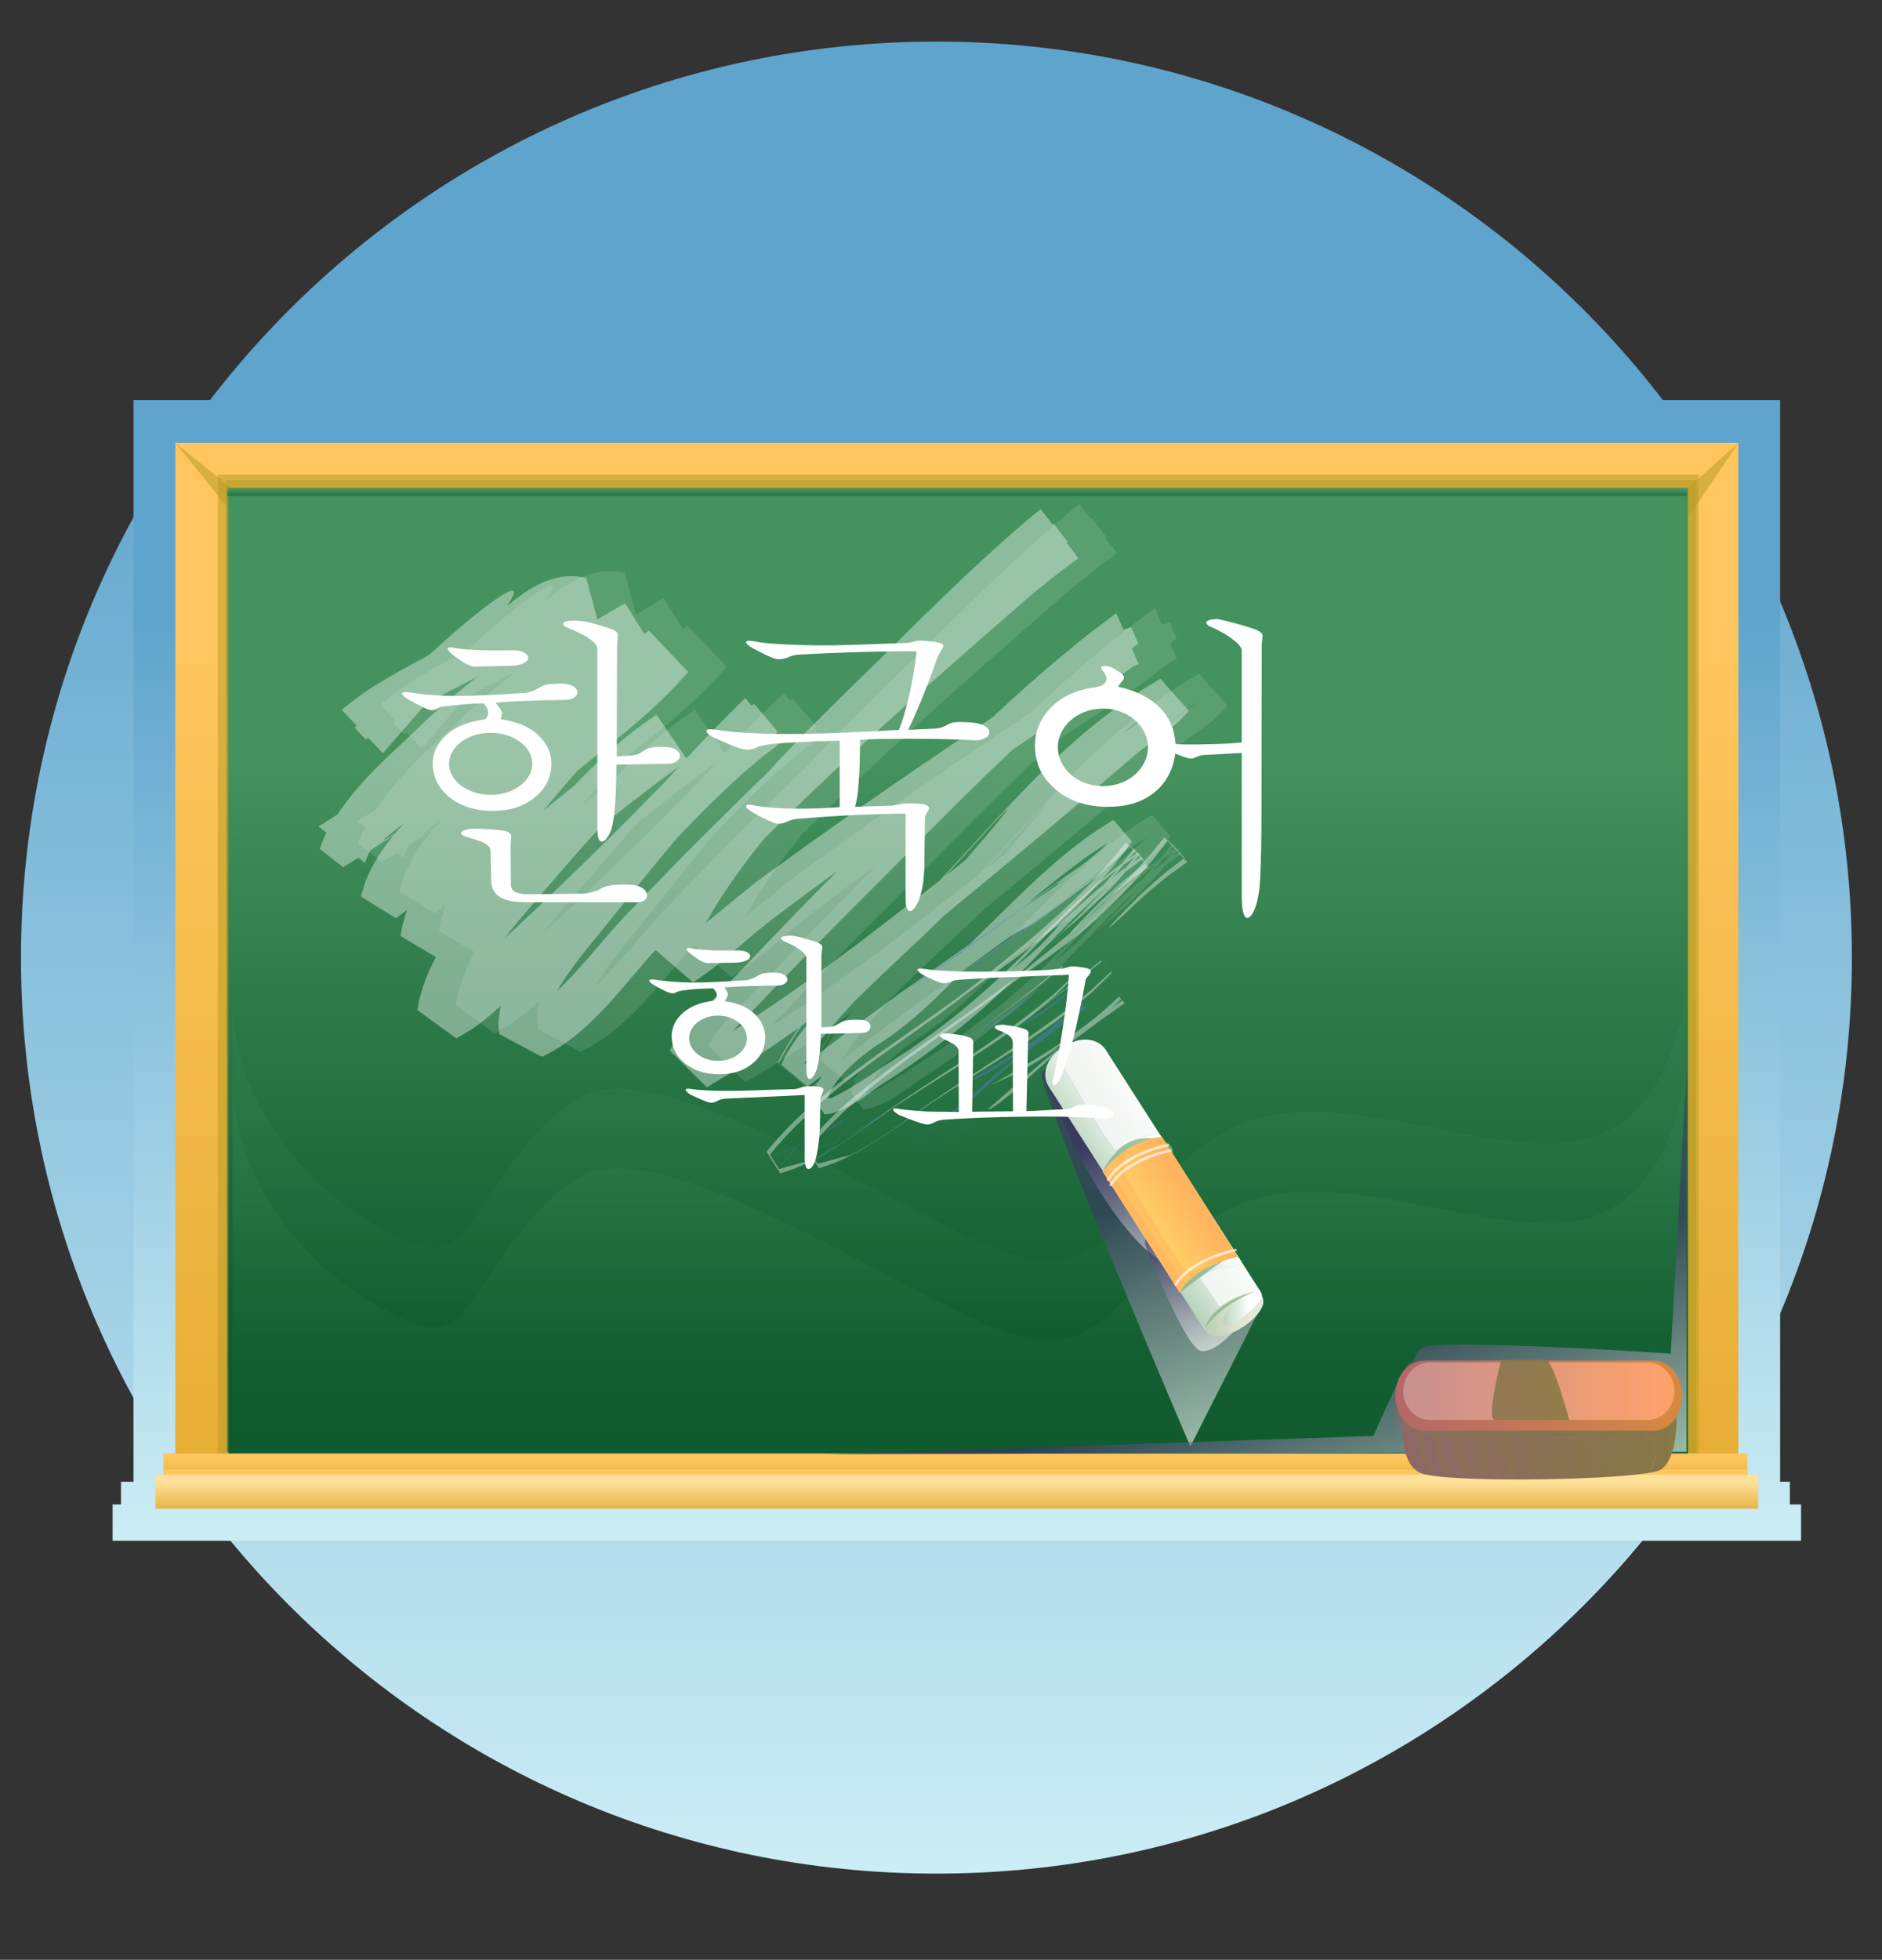 <?xml version="1.0" encoding="utf-8"?>
<!-- Generator: Adobe Illustrator 16.0.0, SVG Export Plug-In . SVG Version: 6.00 Build 0)  -->
<!DOCTYPE svg PUBLIC "-//W3C//DTD SVG 1.1//EN" "http://www.w3.org/Graphics/SVG/1.1/DTD/svg11.dtd">
<svg version="1.1" id="_x3C_Layer_x3E_" xmlns="http://www.w3.org/2000/svg" xmlns:xlink="http://www.w3.org/1999/xlink" x="0px"
	 y="0px" width="268.974px" height="279.916px" viewBox="0 0 268.974 279.916" enable-background="new 0 0 268.974 279.916"
	 xml:space="preserve">
<rect x="0" y="0" width="268.974" height="279.916" fill="#333333" stroke="none"/>
<linearGradient id="SVGID_1_" gradientUnits="userSpaceOnUse" x1="133.835" y1="54.899" x2="133.835" y2="319.629">
	<stop  offset="0" style="stop-color:#5FA4CD"/>
	<stop  offset="1" style="stop-color:#E6FFFF"/>
</linearGradient>
<path fill="url(#SVGID_1_)" d="M264.67,136.774c0,72.262-58.577,130.835-130.835,130.835C61.577,267.609,3,209.036,3,136.774
	C3,64.517,61.577,5.941,133.835,5.941C206.093,5.941,264.67,64.517,264.67,136.774z"/>
<linearGradient id="SVGID_2_" gradientUnits="userSpaceOnUse" x1="136.748" y1="87.615" x2="136.748" y2="252.468">
	<stop  offset="0" style="stop-color:#5FA4CD"/>
	<stop  offset="1" style="stop-color:#E6FFFF"/>
</linearGradient>
<polygon fill="url(#SVGID_2_)" points="255.804,214.881 255.804,214.078 255.804,211.638 254.412,211.638 254.412,57.128 
	19.083,57.128 19.083,211.638 17.29,211.638 17.29,214.078 17.29,214.881 16.091,214.881 16.091,220.073 257.405,220.073 
	257.405,214.881 "/>
<linearGradient id="SVGID_3_" gradientUnits="userSpaceOnUse" x1="136.75" y1="93.211" x2="136.75" y2="255.918">
	<stop  offset="0" style="stop-color:#FFC65F"/>
	<stop  offset="1" style="stop-color:#DCA425"/>
</linearGradient>
<rect x="25.055" y="63.248" fill="url(#SVGID_3_)" width="223.39" height="146.017"/>
<polyline opacity="0.52" fill="#B69D25" points="238.009,76.902 241.234,69.695 248.445,63.248 241.803,73.111 "/>
<polyline opacity="0.52" fill="#B69D25" points="35.867,71.972 25.055,63.248 35.488,76.145 "/>
<rect x="31.128" y="67.799" opacity="0.52" fill="#B69D25" width="211.625" height="141.465"/>
<rect x="32.264" y="68.559" opacity="0.52" fill="#B69D25" width="210.108" height="140.327"/>
<linearGradient id="SVGID_4_" gradientUnits="userSpaceOnUse" x1="136.939" y1="108.063" x2="136.939" y2="191.205">
	<stop  offset="0" style="stop-color:#44925D"/>
	<stop  offset="1" style="stop-color:#0F5B2F"/>
</linearGradient>
<rect x="32.643" y="69.695" fill="url(#SVGID_4_)" width="208.591" height="139.569"/>
<linearGradient id="SVGID_5_" gradientUnits="userSpaceOnUse" x1="136.558" y1="208.362" x2="136.558" y2="212.488">
	<stop  offset="0" style="stop-color:#FFC65F"/>
	<stop  offset="1" style="stop-color:#DCA425"/>
</linearGradient>
<rect x="23.349" y="207.603" fill="url(#SVGID_5_)" width="226.418" height="3.702"/>
<linearGradient id="SVGID_6_" gradientUnits="userSpaceOnUse" x1="136.558" y1="210.638" x2="136.558" y2="214.759">
	<stop  offset="0" style="stop-color:#FFC65F"/>
	<stop  offset="1" style="stop-color:#DCA425"/>
</linearGradient>
<rect x="23.349" y="209.879" fill="url(#SVGID_6_)" width="226.418" height="3.698"/>
<linearGradient id="SVGID_7_" gradientUnits="userSpaceOnUse" x1="136.75" y1="211.625" x2="136.75" y2="217.035">
	<stop  offset="0" style="stop-color:#FFE19B"/>
	<stop  offset="1" style="stop-color:#DCA425"/>
</linearGradient>
<rect x="22.214" y="210.629" fill="url(#SVGID_7_)" width="229.071" height="4.855"/>
<linearGradient id="SVGID_8_" gradientUnits="userSpaceOnUse" x1="33.022" y1="107.816" x2="33.022" y2="189.601">
	<stop  offset="0" style="stop-color:#44925D"/>
	<stop  offset="1" style="stop-color:#0F5B2F"/>
</linearGradient>
<rect x="32.452" y="70.075" opacity="0.51" fill="url(#SVGID_8_)" width="1.141" height="137.292"/>
<linearGradient id="SVGID_9_" gradientUnits="userSpaceOnUse" x1="240.478" y1="107.816" x2="240.478" y2="189.601">
	<stop  offset="0" style="stop-color:#44925D"/>
	<stop  offset="1" style="stop-color:#0F5B2F"/>
</linearGradient>
<rect x="239.908" y="70.075" opacity="0.51" fill="url(#SVGID_9_)" width="1.14" height="137.292"/>
<linearGradient id="SVGID_10_" gradientUnits="userSpaceOnUse" x1="136.75" y1="70.008" x2="136.75" y2="70.687">
	<stop  offset="0" style="stop-color:#44925D"/>
	<stop  offset="1" style="stop-color:#0F5B2F"/>
</linearGradient>
<rect x="32.452" y="69.695" opacity="0.51" fill="url(#SVGID_10_)" width="208.596" height="1.139"/>
<g>
	<linearGradient id="SVGID_11_" gradientUnits="userSpaceOnUse" x1="137.13" y1="158.428" x2="137.13" y2="198.666">
		<stop  offset="0" style="stop-color:#44925D"/>
		<stop  offset="1" style="stop-color:#0F5B2F"/>
	</linearGradient>
	<path opacity="0.16" fill="url(#SVGID_11_)" d="M227.013,162.617c-13.271,3.788-37.166-9.104-51.579-1.142
		c-14.414,7.968-16.31,21.241-29.205,18.206c-12.893-3.033-51.577-30.722-63.715-22.755c-12.135,7.963-14.41,22.378-21.236,21.236
		c-6.828-1.136-28.064-13.653-28.064-36.029v11.38c0,22.373,21.236,34.894,28.064,36.029c6.827,1.142,9.101-13.273,21.236-21.239
		c12.138-7.964,50.822,19.72,63.715,22.758c12.896,3.03,14.791-10.243,29.205-18.205c14.413-7.967,38.308,4.928,51.579,1.136
		c13.274-3.791,14.034-22.751,14.034-22.751v-11.385C241.047,139.856,240.288,158.821,227.013,162.617z"/>
	<linearGradient id="SVGID_12_" gradientUnits="userSpaceOnUse" x1="137.13" y1="158.425" x2="137.13" y2="198.633">
		<stop  offset="0" style="stop-color:#44925D"/>
		<stop  offset="1" style="stop-color:#0F5B2F"/>
	</linearGradient>
	<path opacity="0.16" fill="url(#SVGID_12_)" d="M227.013,173.992c-13.271,3.792-37.166-9.103-51.579-1.136
		c-14.414,7.962-16.31,21.235-29.205,18.205c-12.893-3.038-51.577-30.722-63.715-22.758c-12.135,7.966-14.41,22.381-21.236,21.239
		c-6.828-1.136-28.064-13.656-28.064-36.029v53.853h207.833v-56.125C241.047,151.241,240.288,170.201,227.013,173.992z"/>
	<linearGradient id="SVGID_13_" gradientUnits="userSpaceOnUse" x1="137.13" y1="169.802" x2="137.13" y2="210.01">
		<stop  offset="0" style="stop-color:#44925D"/>
		<stop  offset="1" style="stop-color:#0F5B2F"/>
	</linearGradient>
	<path opacity="0.16" fill="url(#SVGID_13_)" d="M227.013,173.992c-13.271,3.792-37.166-9.103-51.579-1.136
		c-14.414,7.962-16.31,21.235-29.205,18.205c-12.893-3.038-51.577-30.722-63.715-22.758c-12.135,7.966-14.41,22.381-21.236,21.239
		c-6.828-1.136-28.064-13.656-28.064-36.029v53.853h207.833v-56.125C241.047,151.241,240.288,170.201,227.013,173.992z"/>
</g>
<linearGradient id="SVGID_14_" gradientUnits="userSpaceOnUse" x1="164.882" y1="170.593" x2="176.417" y2="203.275">
	<stop  offset="0" style="stop-color:#3F3068"/>
	<stop  offset="1" style="stop-color:#FFFFFF"/>
</linearGradient>
<path opacity="0.56" fill="url(#SVGID_14_)" d="M156.473,156.927c0,0-6.592-5.482-7.586-3.792
	c-0.998,1.687,21.237,53.474,21.237,53.474l10.42-20.572L156.473,156.927z"/>
<g>
	<g>
		<g>
			<path opacity="0.39" fill="#5B7CCF" d="M149.016,140.859c-3.628,3.176-7.723,5.848-11.86,8.398
				c2.134-1.251,4.192-2.505,6.284-3.796C146.075,143.697,147.266,142.501,149.016,140.859z"/>
			<path opacity="0.39" fill="#5B7CCF" d="M125.519,156.418c-0.733,0.477-1.464,0.973-2.175,1.458
				c-0.621,0.456-1.229,0.888-1.796,1.295C122.875,158.26,124.187,157.313,125.519,156.418z"/>
			<path opacity="0.39" fill="#5B7CCF" d="M117.383,160.519c-1.702,1.458-3.254,2.99-4.67,4.579l-0.519,0.603l-0.261,0.301
				l-0.126,0.151l-0.067,0.072l-0.029,0.038l-0.006,0.013l-0.006,0.003c-1.769-2.744-0.491-0.761-0.883-1.372l0.002-0.004
				l0.024-0.009l1.458-0.489c0.972-0.321,1.898-0.798,2.821-1.229c-0.819,0.374-1.674,0.75-2.578,1.087l-1.395,0.452l-0.182,0.061
				l-0.089,0.03l-0.047,0.012l-0.017,0.008l-0.014,0.005h-0.006c1.922,2.992,0.536,0.831,0.961,1.494h0.006l0.252-0.293l0.515-0.595
				C113.925,163.834,115.53,162.181,117.383,160.519z"/>
			<path opacity="0.39" fill="#5B7CCF" d="M121.405,159.632c-1.373,0.781-2.026,1.083,0.071-0.408c0,0,0.047-0.033,0.072-0.053
				c-2.071,1.426-4.173,2.859-6.427,4.004C117.538,162.027,119.58,160.715,121.405,159.632z"/>
			<path opacity="0.39" fill="#5B7CCF" d="M121.405,159.632c1.334-0.774,3.356-2.061,4.105-2.48
				C124.286,157.853,122.937,158.687,121.405,159.632z"/>
			<path opacity="0.39" fill="#FFFFFF" d="M117.107,165.162c-1.14,0.676-1.702,0.717-2.537,0.924
				c-0.419,0.102-0.902,0.262-1.632,0.438c-0.364,0.098-0.78,0.214-1.262,0.37l-0.182,0.062l-0.097,0.027l-0.027,0.009h-0.001
				c-2.685-4.167-0.742-1.157-1.34-2.085l0.006-0.004l0.006-0.013l0.034-0.037l0.267-0.313c0.181-0.221,0.376-0.457,0.586-0.71
				c8.231-9.311,17.475-14.455,26.201-21.118c4-3.196,10.806-7.498,14.409-11.009c2.207-1.988,5.052-4.957,7.741-8.183l1.942-2.472
				l0.121-0.155l0.057-0.077l0.035-0.041l0.019-0.017l0.002-0.008c1.038,1.124-2.309-2.534,2.329,2.517l-0.305,0.241l-0.611,0.464
				l-1.199,0.92c-1.58,1.215-2.985,2.53-4.217,3.679c-4.813,4.789-6.851,7.14-0.423,1.006c1.197-1.152,2.453-2.139,3.656-3.148
				c0.59-0.526,1.239-0.929,1.843-1.385l0.922-0.668l0.455-0.334l0.23-0.163l0.026-0.021c2.914,3.16-3.952-4.321-3.253-3.539
				l-0.011,0.008l-0.044,0.057l-0.09,0.11c-1.896,2.362-3.825,4.57-5.829,6.603c-4.009,4.069-8.18,7.563-12.399,10.919
				c-8.285,6.994-17.333,12.036-26.957,20.203c-1.902,1.692-3.707,3.519-5.365,5.485l-0.619,0.741l-0.039,0.045l-0.01,0.013
				c-1.782-2.758,2.415,3.768,1.989,3.095l0.031-0.012l0.116-0.04l0.24-0.082l0.477-0.163c0.624-0.231,1.292-0.4,1.874-0.692
				c1.214-0.517,2.373-1.097,3.478-1.739c4.442-2.554,8.187-5.637,12.271-8.188c4.071-2.63,8.301-5.147,12.431-7.974
				c2.07-1.401,4.112-2.896,6.069-4.529c0.963-0.835,1.986-1.608,2.879-2.546l1.386-1.353l0.348-0.342l0.176-0.167l0.089-0.086
				l0.007-0.007c1.443,1.555-1.954-2.14-1.611-1.752l-0.019,0.016l-0.045,0.037l-0.73,0.598c-4.367,3.589-8.66,6.746-12.896,10.046
				c2.776-2.127,5.621-4.237,8.516-6.444c1.467-1.091,2.906-2.24,4.402-3.394l0.565-0.439l0.28-0.22l0.035-0.023l0.015-0.018
				l0.011-0.003c-1.19-1.3,1.628,1.759,1.335,1.449l-0.004,0.005l-0.067,0.061l-0.133,0.122l-1.079,1.002
				c-0.735,0.655-1.421,1.389-2.229,1.991c-4.069,3.381-8.878,6.672-14.332,10.228c-2.724,1.783-5.604,3.642-8.541,5.707
				C123.951,160.712,120.875,163.127,117.107,165.162z"/>
			<path opacity="0.39" fill="#5B7CCF" d="M139.226,156.764c1.88-1.751,5.671-5.16,5.678-5.16c2.274-1.723,4.582-3.454,6.921-5.177
				l1.783-1.263l0.895-0.631l0.447-0.317l0.218-0.159l0.03-0.024l0.019-0.009l0.005-0.004c0.71,0.848-0.964-1.161-0.794-0.953
				l-0.05,0.049l-0.106,0.095c-1.049,0.997-2.125,1.97-3.268,2.887c-4.562,3.687-9.758,6.688-14.951,9.661
				c1.616-0.762,3.193-1.491,4.819-2.289c5.903-3.526,6.413-4.175,1.155-1.116c3.054-1.666,6.001-3.441,8.714-5.49
				c1.348-1.03,2.644-2.121,3.87-3.283l0.117-0.105c0.085,0.065-0.104-0.224,0.202,0.131l-0.064,0.044l-0.258,0.188l-0.521,0.367
				l-1.025,0.729c-0.687,0.493-1.386,0.962-2.052,1.482c-5.384,4.029-10.416,8.428-15.474,12.882
				C136.291,158.895,136.291,159.184,139.226,156.764z"/>
			<path opacity="0.39" fill="#5B7CCF" d="M129.557,164.527c2.013-1.744,4.038-3.52,5.98-5.231
				c-0.049,0.018-0.159,0.088-0.271,0.153c-1.983,1.779-3.964,3.53-5.917,5.236C129.403,164.646,129.504,164.567,129.557,164.527z"
				/>
			<path opacity="0.39" fill="#FFFFFF" d="M159.362,126.217c0.74-0.766,1.424-1.584,2.097-2.407l1.021-1.226l0.507-0.611
				c-0.717-0.558-0.57,0.11-0.896,0.11c-1.755,1.197-3.421,2.488-5.018,3.861c-3.185,2.749-6.149,5.689-9.07,8.626
				c-5.755,5.95-11.963,11.29-18.684,15.783c-3.406,2.102-6.701,4.613-10.195,6.333c-0.267,0.261-1.319,0.073-0.951,0.433
				c0.182-0.453,0.333-0.913,0.587-1.333c0.437-0.875,1.062-1.641,1.692-2.387c1.332-1.454,2.886-2.684,4.48-3.853
				c6.822-4.171,12.003-10.354,17.514-15.819c1.588-1.801,2.69-3.128,5.088-5.263c1.881-1.592,3.783-3.115,5.748-4.582
				c1.793-1.405,3.674-2.672,5.613-3.825l0.73-0.423l0.366-0.208l0.182-0.106l0.091-0.053l0.021-0.013l0.02-0.008l0.004-0.004l0,0
				c-0.902-1.063-0.252-0.293-0.456-0.529l-0.029,0.041l-1.095,1.258c-0.78,0.798-1.608,1.548-2.475,2.26
				c-1.212,0.99-2.503,1.964-3.843,2.917l-0.071,0.061c-2.065,1.536-1.405,1.206-0.05,0.387c1.502-0.964,2.876-1.832,4.021-2.639
				c-0.721,0.521-2.683,1.841-4.021,2.639c-1.791,1.129-3.812,2.519-6.107,4.099c-3.378,2.472-6.866,4.985-10.62,7.56
				c4.094-2.962,7.597-5.467,10.62-7.56c2.13-1.548,4.159-3.076,6.229-4.546c0.612-0.452,1.175-0.872,1.794-1.36
				c-8.521,6.044-16.982,11.994-25.53,17.995c-1.916,1.4-3.765,2.748-5.25,3.84c-3.01,2.24-6.001,4.517-8.75,6.521l-0.513,0.375
				l-0.252,0.184l-0.126,0.094l-0.064,0.045l-0.034,0.02c-0.45-0.379,0.619,0.525,0.509,0.432v-0.004l0.006-0.012l0.013-0.017
				l0.576-1.055c0.372-0.705,0.823-1.323,1.204-1.942c0.833-1.21,1.671-2.245,2.448-3.097c1.13-1.413,2.37-2.793,3.653-4.133
				c-0.273,0.253-0.524,0.504-0.766,0.728c0.56-0.586,1.039-1.042,1.456-1.429c5.511-5.462,11.582-10.626,16.865-16.524
				c3.4-3.853,6.762-7.856,10.361-11.685c-0.002-0.004,2.67-2.359,4.024-3.47c1.429-1.563,3.608-3.735,6.366-5.955
				c-3.438,2.411-6.475,4.904-9.134,7.327c-4.058,3.507-7.627,9.058-12.38,13.217c4.753-4.159,8.322-9.71,12.38-13.217
				c2.659-2.423,5.695-4.916,9.134-7.327c1.46-1.157,3.07-2.338,4.806-3.462l1.334-0.819l0.676-0.407
				c-0.047-0.22,0.587,0.208-0.02-0.549l-0.257,0.289c-0.662,0.791-1.516,1.446-2.371,2.082c-3.602,2.354-6.92,5.29-9.952,7.641
				c3.438-3.242,6.993-6.239,10.349-8.484c0.404-0.301,0.771-0.615,1.124-0.938c0.188-0.154,0.335-0.325,0.493-0.496l0.233-0.249
				l0.055-0.065l0.017-0.016l0.012-0.009v-0.004c1.67,1.878,0.461,0.521,0.831,0.945l-0.04,0.021l-0.162,0.094
				c-0.848,0.489-1.693,0.953-2.511,1.441c-1.628,0.978-3.156,1.984-4.616,2.986c-2.758,2.219-4.938,4.391-6.366,5.955
				c-1.354,1.111-4.026,3.466-4.024,3.47c-3.6,3.828-6.961,7.832-10.361,11.685c5.271-5.624,10.402-11.432,16.174-16.609
				c2.884-2.586,5.93-5.005,9.183-7.127c0.809-0.542,1.652-1.022,2.48-1.532l0.309-0.192l0.021-0.012l0.009-0.008
				c-0.485-0.546,1.107,1.23-1.087-1.234l-0.026,0.033l-0.058,0.061l-0.107,0.122c-0.148,0.158-0.277,0.334-0.44,0.489
				c-0.342,0.313-0.662,0.636-1.044,0.929c-1.477,1.209-3.153,2.235-4.768,3.547c-9.729,8.375-19.43,16.41-29.411,24.088
				c-9.93,7.706-19.829,15.326-30.553,21.488l-0.996,0.587l-0.501,0.29l-0.248,0.146c-0.373-0.306,2.912,2.9,1.542,1.516
				l0.036-0.058l0.069-0.109c0.35-0.591,0.78-1.17,1.256-1.727c0.951-1.12,2.057-2.172,3.176-3.26
				c2.274-2.243,4.349-4.459,6.533-6.691c4.295-4.468,8.661-8.862,13.038-13.245c8.784-8.74,17.343-17.713,26.609-25.863
				c2.289-2.07,4.695-3.992,7.078-5.955l3.684-2.798l0.918-0.696l0.118-0.09c-0.444-1.04,1.073,2.272-0.978-2.343l-0.091,0.022
				l-0.344,0.097c-0.229,0.071-0.476,0.116-0.681,0.216c-0.879,0.34-1.623,0.808-2.318,1.284
				c-4.922,3.849-10.149,7.111-15.392,10.578c-10.461,6.973-20.811,14.043-31.131,21.542c-5.233,3.557-10.097,8.179-15.009,11.735
				l-0.478,0.317l-0.116,0.081l-0.057,0.04c-1.874-1.576,2.477,2.195,2.049,1.771l0.124-0.265l0.506-1.063
				c0.33-0.708,0.669-1.418,1.044-2.105c0.717-1.401,1.515-2.758,2.319-4.114c1.652-2.692,3.482-5.29,5.429-7.812
				c7.812-10.125,17.652-18.793,27.096-28.148c5.146-5.006,10.282-9.937,15.689-14.456l2.036-1.686l0.252-0.212
				c0.46,0.56-3.849-5.008-2.042-2.64l-0.036,0.026l-0.065,0.051l-0.138,0.1l-0.543,0.401l-1.089,0.805
				c-1.47,1.055-2.848,2.197-4.262,3.301c-2.777,2.258-5.479,4.58-8.138,6.918c-10.559,9.293-21.23,18.543-31.097,28.375
				c-4.975,4.875-9.859,9.815-14.634,14.821c-4.998,4.978-8.847,10.956-13.993,14.401l-0.96,0.582l-0.488,0.245l-0.242,0.122
				l-0.122,0.062l-0.061,0.032c6.246,3.36,1.733,0.921,3.126,1.666l0.002-0.025c-0.012-0.443,0.002-1.005,0.214-1.657
				c0.369-1.287,1.098-2.691,1.92-4.044c1.698-2.721,3.788-5.315,5.955-7.914c4.423-5.449,8.389-10.626,12.893-15.676
				c2.248-2.469,4.511-4.917,6.806-7.312l3.521-3.511l1.76-1.751l0.218-0.22l0.056-0.053c-6.681-8.012-1.889-2.195-3.398-3.972
				l-0.131,0.098l-0.515,0.396l-1.041,0.786c-5.547,4.199-10.265,9.079-14.925,13.787c-4.601,4.717-9.333,9.247-14.079,13.783
				c-2.382,2.236-4.755,4.473-7.172,6.643c-2.434,2.144-4.851,4.637-7.038,5.85l-0.416,0.249l-0.11,0.061l-0.051,0.032
				c8.087,5.942,2.247,1.617,4.059,2.925l0.049-0.241c0.071-0.317,0.108-0.639,0.2-0.96c0.177-0.651,0.384-1.308,0.657-1.964
				c0.54-1.312,1.222-2.627,2.018-3.91c1.601-2.565,3.543-5.034,5.598-7.465c4.242-4.863,8.405-9.931,12.787-14.419
				c2.226-2.216,4.495-4.383,6.92-6.235c0.584-0.51,1.231-0.884,1.843-1.336l0.926-0.651l0.114-0.081l0.062-0.041
				c0.75,1.026-6.243-9.152-3.315-4.818l-0.242,0.182l-0.5,0.363l-3.934,2.9c-5.214,3.926-10.372,7.962-15.341,12.247
				c-5.109,4.354-9.423,9.237-14.298,12.81l-0.222,0.171l-0.059,0.041c-4.248-2.509,5.721,3.486,4.702,2.839l0.024-0.11l0.082-0.436
				c0.039-0.289,0.149-0.591,0.236-0.893c0.182-0.603,0.426-1.217,0.735-1.836c0.599-1.238,1.384-2.473,2.26-3.69
				c1.778-2.439,3.904-4.77,6.085-7.237c4.35-5.059,8.345-10.024,12.775-14.679c2.187-2.317,4.437-4.57,6.813-6.626
				c1.152-1.088,2.417-1.983,3.623-2.985l0.228-0.183c0.994,0.985-8.354-8.81-4.423-4.636l-0.049,0.053l-0.096,0.106l-0.391,0.423
				l-0.774,0.847c-0.503,0.574-1.059,1.12-1.625,1.662c-4.448,4.391-9.751,8.223-14.938,12.585
				c-5.134,4.37-10.023,8.724-15.165,12.923c-1.27,1.063-2.55,2.114-3.851,3.128l-1.943,1.54l-0.974,0.77l-0.485,0.383l-0.063,0.049
				c-5.331-3.238,7.185,4.477,5.912,3.653l0.03-0.109l0.063-0.216c0.572-2.33,2.256-4.794,4.256-7.104
				c2.022-2.326,4.417-4.545,6.904-6.863c2.588-2.346,5.044-4.969,7.362-7.197c3.674-3.559,7.834-7.405,12.565-11.037
				c1.175-0.917,2.389-1.817,3.647-2.685l0.465-0.337l0.234-0.163l0.118-0.085l0.027-0.021c4.172,6.623-5.641-9.049-4.647-7.422
				l-0.069,0.041l-1.104,0.642c-0.733,0.433-1.486,0.853-2.217,1.311c-2.943,1.805-5.824,3.807-8.688,5.905
				c-5.7,4.22-11.242,8.891-16.889,13.384c-2.823,2.244-5.671,4.452-8.6,6.5c-1.462,1.027-2.937,2.032-4.438,2.969l-1.128,0.705
				l-0.562,0.354l-0.069,0.045l-0.036,0.024c13.275,10.415,3.688,2.868,6.652,5.186l0.039-0.11l0.085-0.224
				c0.189-0.591,0.503-1.218,0.852-1.85c2.865-5.026,9.091-10.377,13.938-15.086c5.165-4.614,10.999-8.811,16.275-13.677l1.945-1.86
				l0.247-0.232l0.118-0.116l0.059-0.057l0.031-0.033c-3.902-14.822-1.128-4.118-2.024-7.431c-0.455-0.105-0.917-0.186-1.379-0.245
				c-0.894-0.055-1.757-0.001-2.493,0.159c-2.955,0.68-4.592,1.971-6.119,3.048c-3.075,2.495-4.527,3.69-7.242,5.189
				c-4.979,2.872-10.276,5.345-14.835,8.477c-0.753,0.533-1.475,1.136-2.183,1.682l-0.523,0.415l-0.128,0.102
				c-1.304-1.332,11.153,11.734,5.893,6.191l0.025-0.029l0.051-0.056l0.191-0.221l0.762-0.872c1.007-1.145,1.957-2.236,2.861-3.275
				c1.802-2.077,3.398-3.942,4.812-5.62c2.862-3.323,5.057-5.813,6.601-7.747c3.104-3.84,3.792-5.256,3.267-5.378
				c-1.043-0.254-6.945,4.67-7.908,5.538c-3.161,2.732-6.103,5.522-8.987,8.356l-4.317,4.256l-1.069,1.075l-0.271,0.269l-0.067,0.07
				c3.168,3.335,0.886,0.916,1.6,1.658l0.021-0.013l0.039-0.027l0.151-0.102l0.605-0.42c0.806-0.562,1.599-1.14,2.468-1.637
				c6.627-4.188,15.281-7.042,22.538-13.43c0.904-0.611,1.854-1.134,2.708-1.36c0.43-0.114,0.809-0.148,1.12-0.082l0.114,0.019
				l0.065,0.01l0.027,0.004h0.014c-1.568-5.926-0.445-1.631-0.802-2.949l-0.338,0.315l-0.672,0.631
				c-1.786,1.719-3.745,3.385-5.828,5.078c-4.144,3.409-8.853,6.826-13.557,11.188c-4.411,4.448-9.876,8.477-13.976,15.474
				c-0.491,0.888-0.905,1.853-1.265,2.872l-0.017,0.049c-2.983-2.317,4.047,3.217,3.34,2.631l0.078-0.045l0.15-0.094l0.305-0.188
				l0.615-0.367l1.234-0.745c1.639-1.022,3.293-2.081,4.928-3.221c3.295-2.257,6.604-4.729,9.985-7.332
				c-9.205,7.132-12.592,8.875-11.209,7.783c1.358-1.103,7.067-5.449,14.65-11.774c3.819-3.128,8.15-6.701,12.991-10.159
				c2.413-1.744,4.965-3.434,7.635-5.001l1.002-0.587l0.509-0.289l0.256-0.15l0.122-0.074l0.063-0.036l0.032-0.017
				c-3.851-6.132-1.085-1.687-1.951-3.051l-1.996,1.413c-1.344,0.933-2.623,1.96-3.938,2.954
				c-5.154,4.082-10.04,8.558-14.537,13.034c-4.289,4.402-9.098,8.072-12.95,12.5c-1.384,1.592-2.727,3.352-3.827,5.437
				c-0.548,1.027-1.041,2.155-1.372,3.381l-0.128,0.456l-0.065,0.232l-0.035,0.109c2.245,1.394-5.042-3.025,5.028,3.133l0.035-0.028
				l0.625-0.474l1.249-0.944c3.36-2.517,6.696-5.201,10.06-7.971c6.784-5.71,13.28-11.233,20.727-17.103
				c1.825-1.523,3.67-3.099,5.448-4.859c0.904-0.847,1.782-1.764,2.637-2.725l0.646-0.712l0.323-0.355
				c-11.2-11.821-3.132-3.259-5.643-5.886l-0.046,0.038l-0.092,0.074l-0.183,0.145l-1.474,1.182
				c-3.929,3.169-7.491,6.705-10.869,10.378c-3.383,3.673-6.554,7.506-9.716,11.306c-2.961,3.646-6.655,7.234-9.727,12.012
				c-0.773,1.185-1.473,2.509-2.093,3.922c-0.292,0.733-0.584,1.462-0.796,2.272c-0.124,0.391-0.229,0.795-0.297,1.23l-0.118,0.636
				l-0.053,0.317l-0.012,0.081c12.973,7.726,3.625,2.118,6.537,3.833l0.102-0.078c2.234-1.648,4.231-3.433,6.152-5.213
				c3.863-3.649,7.109-7.005,11.054-10.194c3.794-3.259,7.761-6.362,11.759-9.437l3.039-2.269l1.521-1.137l0.756-0.563l0.096-0.073
				c-8.853-12.948-2.485-3.568-4.475-6.447l-0.053,0.036l-0.212,0.147l-0.425,0.305c-2.304,1.572-4.452,3.283-6.414,5.107
				c-3.974,3.617-7.469,7.519-10.817,11.4c-3.26,3.897-6.659,7.519-9.875,11.848c-1.583,2.146-3.096,4.42-4.326,7.014
				c-0.621,1.287-1.163,2.672-1.56,4.159c-0.12,0.357-0.183,0.753-0.262,1.14l-0.114,0.587l-0.053,0.285l-0.012,0.078
				c2.472,1.82-5.558-3.976,5.546,4.101l0.128-0.073l2.056-1.192c2.546-1.769,4.273-3.52,6.086-5.112
				c1.839-1.666,3.702-3.304,5.488-4.985c7.171-6.582,14.468-13.844,21.701-21.273c1.821-1.82,3.688-3.588,5.608-5.315
				c0.98-0.823,1.953-1.678,2.955-2.485l1.527-1.173l0.769-0.59l0.19-0.147l0.01-0.008c-2.333-2.794,5.246,6.232-5.233-6.264
				l-0.022,0.028l-0.045,0.044l-0.093,0.09l-0.369,0.375c-4.009,3.942-7.972,8.122-11.927,12.549
				c-5.067,5.629-9.867,12.056-14.419,17.53c-2.413,3.026-4.881,6.048-6.853,10.113c-0.482,1.034-0.92,2.195-1.25,3.502
				c-0.106,0.763-0.275,1.405-0.261,2.289c0.009,0.437,0.029,0.872,0.063,1.304l0.015,0.163c12.229,6.55,3.448,1.787,6.205,3.238
				l0.2-0.106l0.401-0.199c2.143-1.101,3.898-2.465,5.464-3.865c3.114-2.818,5.543-5.849,7.91-8.603
				c2.228-2.639,4.871-5.246,7.395-7.917c5.091-5.296,10.266-10.468,15.518-15.547c10.396-10.06,21.615-19.831,32.496-29.307
				c1.37-1.165,2.765-2.261,4.156-3.365c0.7-0.545,1.411-1.059,2.118-1.588l0.523-0.397l0.268-0.197l0.133-0.1
				c1.212,1.499-10.217-13.314-5.412-7.014l-0.07,0.058l-1.084,0.912c-2.92,2.407-5.695,4.932-8.437,7.472
				c-5.474,5.093-10.651,10.356-15.893,15.456c-10.511,10.251-21.667,21.094-28.857,35.325c-0.448,0.884-0.849,1.792-1.275,2.688
				l-0.155,0.338c-5.495-4.709,7.423,6.521,6.136,5.331l0.082-0.057l0.163-0.109l0.662-0.445c0.452-0.293,0.87-0.599,1.277-0.907
				c1.651-1.226,3.158-2.509,4.569-3.731c2.736-2.456,5.526-4.484,8.573-6.762c5.92-4.438,12.077-8.691,18.275-12.996
				c6.253-4.371,12.367-8.467,18.822-12.716c3.133-2.114,6.562-4.354,9.536-6.74c0.626-0.469,1.173-0.803,1.48-0.909l0.188-0.053
				l0.02-0.008c-1.429-3.25,3.231,7.253-3.193-7.29l-0.15,0.113l-0.298,0.225l-1.179,0.9c-1.566,1.208-3.179,2.374-4.68,3.657
				c-12.302,10.023-23.02,21.517-34.253,32.668c-5.926,5.919-11.63,11.971-17.01,17.615c-1.255,1.296-2.815,2.718-4.302,4.489
				c-0.373,0.416-0.745,0.962-1.105,1.442c-0.184,0.264-0.354,0.557-0.534,0.843l-0.255,0.428l-0.032,0.053l-0.018,0.029
				c10.628,10.543,2.959,2.916,5.335,5.262l0.082-0.045l0.157-0.103l2.56-1.539c3.405-2.044,6.658-4.216,9.792-6.439
				c12.542-8.993,23.543-18.21,34.513-27.357c3.987-3.324,7.994-6.762,11.984-10.182c2.103-1.862,3.652-3.104,5.975-4.685
				c1.107-0.826,2.276-1.669,3.481-3.066l0.222-0.261l0.056-0.065l0.031-0.033c-1.809-2.04,4.053,4.542-4.045-4.573l-0.013,0.008
				l-0.112,0.065l-0.432,0.261l-0.869,0.525c-0.575,0.35-1.161,0.685-1.709,1.072c-9.013,5.89-15.841,13.306-21.556,19.448
				c-4.487,4.876-8.675,9.551-13.09,13.669c-4.429,4.211-9.06,8.354-12.862,13.347c-0.937,1.251-1.849,2.529-2.64,3.897
				c-0.42,0.664-0.784,1.369-1.15,2.07l-0.139,0.26l-0.069,0.131l-0.037,0.065l-0.014,0.032c-4.074-3.422,5.541,4.68,4.557,3.838
				l0.013-0.009l0.43-0.322l0.857-0.647c2.285-1.711,4.545-3.413,6.783-5.095c4.5-3.324,8.891-6.61,13.323-9.788
				c-4.98,3.511-9.525,6.867-13.967,10.122c-2.203,1.645-4.382,3.267-6.545,4.879l-0.813,0.604l-0.104,0.076l-0.051,0.041
				l-0.026,0.017c-8.633-7.267-2.385-2.021-4.313-3.646l0.008-0.017l0.13-0.248l0.257-0.489c0.338-0.655,0.701-1.299,1.085-1.917
				c0.75-1.259,1.589-2.452,2.458-3.614c3.5-4.631,7.711-8.5,11.95-12.507c4.267-3.927,8.322-8.346,12.909-13.392
				c12.101-13.458-7.426,10.227-16.414,18.068c-1.818,1.856-4.335,4.105-6.648,6.658c-1.169,1.264-2.265,2.619-3.226,3.967
				c-0.475,0.678-0.904,1.37-1.308,2.025l-0.535,0.998l-0.253,0.484l-0.061,0.117l-0.016,0.029l-0.008,0.017
				c-0.815-0.689,7.125,5.995,3.762,3.164h0.005l0.005-0.008l0.055-0.036l0.185-0.147c8.977-6.65,17.083-12.829,26.797-19.876
				c4.072-3.107,3.998-2.187,6.039-3.739c3.315-2.477,6.337-4.524,9.348-7.041c0.723-0.656,1.453-1.275,2.108-1.997
				c0.333-0.358,0.676-0.684,0.974-1.075l0.46-0.57l0.227-0.285l0.113-0.139l0.053-0.073l0.019-0.017l0.003-0.008
				c-5.265-6.183-1.468-1.711-2.64-3.092l-0.039,0.024c-1.544,0.929-2.99,1.89-4.345,2.888c-5.394,4.02-9.418,8.263-13.193,11.905
				c-5.848,5.544-10.276,11.038-16.083,14.553c-1.827,1.263-3.698,2.57-5.468,4.221c-0.883,0.834-1.748,1.746-2.482,2.847
				c-0.389,0.525-0.692,1.148-1.014,1.746l-0.383,0.986l-0.091,0.245l-0.023,0.064l-0.003,0.008
				c-1.624-2.285,2.216,3.116,1.824,2.558h0.007h0.02l0.042-0.004l0.188-0.016l0.73-0.082c3.979-1.275,5.513-3.295,8.262-4.842
				c-2.164,1.106-2.883,1.274-3.747,1.543c3.541-2.27,8.936-5.421,12.357-8.15c-3.421,2.729-8.816,5.881-12.357,8.15
				c0.863-0.269,1.583-0.437,3.747-1.543c4.562-2.994,9.093-6.399,13.442-10.212c4.367-3.865,8.301-8.215,12.438-12.354
				c2.055-2.081,4.179-4.089,6.417-5.941c1.083-0.986,2.295-1.769,3.445-2.656l0.443-0.326l0.054-0.036l0.026-0.02l0.014-0.014
				c-0.588-0.644,1.336,1.434-1.318-1.45l-0.084,0.11l-0.17,0.211l-0.687,0.848l-1.374,1.707
				c-3.755,4.471-8.037,8.455-12.428,12.148l0.295-0.163c5.156-4.279,9.981-8.838,14.219-13.99l0.406-0.476l0.099-0.118l0.024-0.029
				l0.004-0.009c1.617,1.756,0.448,0.489,0.808,0.883l-0.018,0.009l-0.066,0.046l-0.255,0.183l-1.021,0.717
				c-0.679,0.484-1.381,0.933-2.042,1.446c-1.294,1.063-2.651,2.061-3.906,3.205c-2.576,2.195-5.039,4.603-7.592,6.98
				c4.384-4.162,3.993-3.486-0.871,1.427c-1.313,1.156-2.695,2.325-4.051,3.457c4.313-4.215,8.317-8.695,12.74-12.642
				c1.08-1.003,2.262-1.895,3.388-2.831c0.99-0.835,2.81-1.801,3.159-2.428c-1.864,2.236-3.828,4.337-5.899,6.272
				c0.017,0.016-3.545,3.71-5.435,5.441c-2.96,2.387-2.952,2.097-3.691,2.455c-2.047,1.691-4.085,3.328-6.205,4.985
				c2.336-1.583,7.062-4.993,10.975-8.312C156.326,129.468,159.369,126.221,159.362,126.217z"/>
			<path opacity="0.39" fill="#5B7CCF" d="M145.918,129.899c1.511-1.104,3.315-2.424,5.272-3.834
				c-7.119,5.071-14.26,10.069-21.415,15.07C133.716,138.733,139.839,134.396,145.918,129.899z"/>
		</g>
	</g>
	<g>
		<g>
			<path opacity="0.39" fill="#5B7CCF" d="M154.522,140.126c-3.63,3.176-7.723,5.85-11.856,8.395c2.13-1.25,4.194-2.501,6.284-3.792
				C151.581,142.961,152.77,141.768,154.522,140.126z"/>
			<path opacity="0.39" fill="#5B7CCF" d="M131.027,155.685c-0.734,0.477-1.466,0.974-2.174,1.458
				c-0.624,0.452-1.23,0.888-1.795,1.295C128.384,157.526,129.691,156.576,131.027,155.685z"/>
			<path opacity="0.39" fill="#5B7CCF" d="M122.892,159.785c-1.703,1.459-3.254,2.991-4.669,4.579l-0.52,0.604l-0.258,0.296
				l-0.132,0.155l-0.063,0.073l-0.031,0.037l-0.012,0.013l-0.002,0.003c-1.763-2.744-0.489-0.761-0.884-1.376h0.007l0.021-0.009
				l1.464-0.488c0.969-0.321,1.892-0.799,2.814-1.23c-0.821,0.375-1.674,0.749-2.576,1.087l-1.399,0.453l-0.173,0.06l-0.09,0.025
				l-0.049,0.017l-0.022,0.009l-0.01,0.004h-0.006c1.927,2.988,0.534,0.831,0.968,1.494l0.001-0.004l0.253-0.292l0.517-0.595
				C119.436,163.103,121.036,161.448,122.892,159.785z"/>
			<path opacity="0.39" fill="#5B7CCF" d="M126.91,158.895c-1.372,0.785-2.028,1.087,0.071-0.404c0,0,0.054-0.036,0.077-0.053
				c-2.077,1.422-4.174,2.855-6.431,4.004C123.042,161.289,125.091,159.981,126.91,158.895z"/>
			<path opacity="0.39" fill="#5B7CCF" d="M126.91,158.895c1.334-0.773,3.362-2.057,4.106-2.473
				C129.797,157.113,128.448,157.953,126.91,158.895z"/>
			<path opacity="0.39" fill="#FFFFFF" d="M122.617,164.429c-1.136,0.672-1.707,0.718-2.536,0.926
				c-0.419,0.097-0.904,0.26-1.637,0.436c-0.363,0.099-0.774,0.217-1.262,0.37L117,166.218l-0.096,0.032l-0.024,0.008h-0.002
				c-2.68-4.17-0.741-1.157-1.338-2.089l0.002-0.005l0.01-0.008l0.029-0.037l0.266-0.313c0.184-0.22,0.379-0.452,0.593-0.709
				c8.225-9.311,17.473-14.454,26.198-21.117c3.997-3.194,10.805-7.499,14.409-11.01c2.207-1.988,5.051-4.957,7.738-8.179
				l1.943-2.48l0.124-0.154l0.059-0.073l0.028-0.041l0.013-0.017l0.013-0.012c1.038,1.128-2.313-2.534,2.33,2.525l-0.304,0.232
				l-0.615,0.464l-1.199,0.92c-1.583,1.219-2.981,2.534-4.216,3.679c-4.813,4.79-6.847,7.144-0.428,1.01
				c1.205-1.152,2.456-2.134,3.659-3.148c0.59-0.525,1.236-0.929,1.847-1.389l0.92-0.664l0.456-0.334l0.228-0.163l0.03-0.024
				c2.907,3.165-3.954-4.317-3.254-3.539l-0.013,0.012l-0.046,0.058l-0.091,0.109c-1.894,2.362-3.82,4.566-5.825,6.599
				c-4.009,4.068-8.184,7.567-12.405,10.923c-8.274,6.99-17.33,12.032-26.95,20.199c-1.902,1.702-3.71,3.522-5.366,5.489
				l-0.619,0.737l-0.037,0.05l-0.01,0.012c-1.784-2.759,2.414,3.767,1.988,3.091l0.032-0.008l0.116-0.04l0.238-0.082l0.48-0.163
				c0.622-0.231,1.289-0.4,1.868-0.692c1.215-0.517,2.375-1.101,3.475-1.739c4.453-2.558,8.192-5.638,12.277-8.187
				c4.069-2.635,8.294-5.152,12.431-7.975c2.07-1.404,4.111-2.9,6.072-4.529c0.963-0.844,1.98-1.613,2.881-2.545l1.383-1.353
				l0.347-0.338l0.172-0.172l0.089-0.085l0.013-0.012c1.439,1.559-1.958-2.14-1.612-1.753l-0.023,0.021l-0.045,0.037l-0.729,0.599
				c-4.36,3.588-8.658,6.749-12.895,10.04c2.777-2.122,5.619-4.231,8.514-6.439c1.47-1.091,2.911-2.244,4.408-3.396l0.558-0.436
				l0.281-0.221l0.036-0.027l0.019-0.014l0.008-0.008c-1.189-1.294,1.628,1.764,1.334,1.454l0,0l-0.068,0.065l-0.136,0.122
				l-1.078,1.002c-0.735,0.656-1.422,1.389-2.23,1.992c-4.068,3.376-8.877,6.671-14.33,10.227c-2.728,1.779-5.601,3.642-8.54,5.707
				C129.455,159.973,126.384,162.39,122.617,164.429z"/>
			<path opacity="0.39" fill="#FFFFFF" d="M144.733,156.026c1.882-1.751,5.676-5.156,5.68-5.156
				c2.271-1.727,4.578-3.453,6.922-5.181l1.782-1.259l0.894-0.635l0.446-0.317l0.226-0.159l0.027-0.021l0.014-0.013l0.004-0.004
				c0.715,0.847-0.963-1.156-0.794-0.944l-0.049,0.045l-0.098,0.089c-1.056,1.002-2.134,1.976-3.274,2.892
				c-4.562,3.687-9.754,6.692-14.952,9.661c1.615-0.762,3.19-1.491,4.818-2.289c5.908-3.531,6.417-4.17,1.153-1.116
				c3.058-1.665,6.002-3.441,8.717-5.494c1.351-1.03,2.645-2.121,3.87-3.278l0.116-0.11c0.082,0.07-0.104-0.22,0.2,0.134
				l-0.059,0.045l-0.262,0.184l-0.519,0.366l-1.028,0.73c-0.688,0.492-1.387,0.965-2.05,1.485
				c-5.385,4.029-10.415,8.428-15.472,12.879C141.8,158.157,141.8,158.446,144.733,156.026z"/>
			<path opacity="0.39" fill="#5B7CCF" d="M135.068,163.79c2.006-1.739,4.031-3.516,5.979-5.23
				c-0.049,0.017-0.163,0.091-0.275,0.159c-1.98,1.775-3.961,3.522-5.91,5.229C134.912,163.912,135.009,163.83,135.068,163.79z"/>
			<path opacity="0.12" fill="#FFFFFF" d="M164.87,125.483c0.739-0.77,1.426-1.584,2.096-2.406l1.018-1.227l0.508-0.611
				c-0.713-0.554-0.564,0.11-0.896,0.105c-1.753,1.199-3.42,2.493-5.014,3.866c-3.188,2.749-6.152,5.689-9.073,8.622
				c-5.757,5.954-11.96,11.295-18.684,15.787c-3.401,2.098-6.701,4.615-10.193,6.329c-0.269,0.265-1.319,0.077-0.949,0.436
				c0.182-0.452,0.333-0.917,0.587-1.331c0.436-0.876,1.059-1.646,1.69-2.388c1.328-1.453,2.881-2.688,4.476-3.853
				c6.827-4.171,12.009-10.354,17.518-15.819c1.588-1.8,2.686-3.128,5.085-5.263c1.886-1.592,3.783-3.119,5.75-4.586
				c1.794-1.405,3.673-2.672,5.607-3.824l0.735-0.419l0.366-0.208l0.179-0.105l0.097-0.053l0.022-0.017l0.007-0.003l0.011-0.005
				h0.002c-0.905-1.063-0.25-0.294-0.457-0.53l-0.029,0.041l-1.093,1.254c-0.78,0.798-1.609,1.547-2.479,2.265
				c-1.205,0.989-2.499,1.959-3.838,2.917l-0.076,0.056c-2.056,1.54-1.396,1.211-0.048,0.393c1.502-0.967,2.88-1.834,4.023-2.641
				c-0.723,0.521-2.68,1.833-4.023,2.641c-1.791,1.127-3.808,2.512-6.108,4.092c-3.371,2.477-6.865,4.994-10.619,7.564
				c4.097-2.962,7.6-5.467,10.619-7.564c2.134-1.543,4.165-3.07,6.232-4.54c0.604-0.457,1.173-0.872,1.791-1.36
				c-8.518,6.044-16.979,11.998-25.528,17.994c-1.917,1.397-3.769,2.744-5.246,3.84c-3.019,2.24-6.003,4.521-8.755,6.521
				l-0.511,0.374l-0.254,0.184l-0.127,0.09l-0.063,0.044l-0.03,0.025c-0.454-0.383,0.611,0.525,0.501,0.427l0.008-0.003l0.004-0.004
				l0.01-0.021l0.58-1.056c0.363-0.704,0.819-1.327,1.204-1.947c0.832-1.201,1.668-2.24,2.444-3.095
				c1.134-1.41,2.37-2.79,3.653-4.134c-0.27,0.257-0.521,0.501-0.766,0.729c0.562-0.583,1.041-1.038,1.456-1.43
				c5.51-5.458,11.582-10.622,16.864-16.52c3.399-3.853,6.762-7.857,10.368-11.686c-0.007-0.009,2.666-2.358,4.019-3.47
				c1.438-1.569,3.612-3.739,6.365-5.959c-3.44,2.407-6.472,4.908-9.134,7.331c-4.052,3.507-7.625,9.058-12.382,13.217
				c4.757-4.159,8.33-9.709,12.382-13.217c2.662-2.423,5.693-4.924,9.134-7.331c1.462-1.153,3.076-2.334,4.81-3.458l1.337-0.819
				l0.674-0.407c-0.053-0.224,0.584,0.203-0.027-0.55l-0.252,0.289c-0.662,0.787-1.513,1.446-2.367,2.082
				c-3.606,2.351-6.922,5.291-9.959,7.641c3.444-3.246,6.997-6.24,10.349-8.484c0.404-0.301,0.775-0.615,1.125-0.936
				c0.193-0.155,0.34-0.331,0.495-0.498l0.229-0.253l0.061-0.065l0.013-0.012l0.013-0.009v-0.003
				c1.668,1.877,0.459,0.521,0.83,0.941l-0.038,0.024l-0.159,0.094c-0.849,0.493-1.698,0.953-2.511,1.434
				c-1.625,0.985-3.154,1.991-4.621,2.989c-2.753,2.22-4.928,4.39-6.365,5.959c-1.353,1.112-4.025,3.461-4.019,3.47
				c-3.606,3.829-6.969,7.833-10.368,11.686c5.273-5.629,10.405-11.433,16.177-16.614c2.883-2.586,5.928-5.006,9.184-7.127
				c0.805-0.538,1.651-1.019,2.477-1.531l0.31-0.188l0.022-0.012l0.011-0.008c-0.485-0.55,1.101,1.226-1.087-1.234l-0.03,0.029
				l-0.053,0.061l-0.11,0.123c-0.15,0.167-0.279,0.334-0.441,0.496c-0.341,0.31-0.662,0.631-1.042,0.921
				c-1.476,1.21-3.156,2.241-4.77,3.552c-9.725,8.37-19.428,16.41-29.41,24.087c-9.927,7.702-19.826,15.326-30.552,21.484
				l-0.996,0.592l-0.499,0.289l-0.255,0.146c-0.367-0.306,2.917,2.9,1.544,1.512l0.037-0.054l0.071-0.109
				c0.348-0.591,0.778-1.168,1.257-1.727c0.949-1.12,2.055-2.171,3.174-3.26c2.277-2.243,4.35-4.459,6.534-6.69
				c4.292-4.468,8.659-8.863,13.031-13.249c8.792-8.741,17.346-17.714,26.613-25.864c2.294-2.065,4.702-3.991,7.077-5.955
				l3.684-2.794l0.922-0.696l0.116-0.089c-0.443-1.042,1.073,2.272-0.979-2.345l-0.087,0.022l-0.345,0.098
				c-0.228,0.071-0.477,0.116-0.68,0.216c-0.878,0.339-1.625,0.806-2.316,1.287c-4.927,3.846-10.153,7.108-15.397,10.575
				c-10.459,6.973-20.807,14.043-31.131,21.541c-5.232,3.557-10.097,8.179-14.999,11.734l-0.481,0.318l-0.116,0.077l-0.06,0.041
				c-1.877-1.573,2.477,2.199,2.045,1.774l0.126-0.264l0.505-1.063c0.328-0.709,0.667-1.418,1.049-2.106
				c0.708-1.401,1.511-2.757,2.315-4.114c1.646-2.691,3.48-5.29,5.43-7.815c7.808-10.125,17.647-18.792,27.09-28.144
				c5.148-5.006,10.289-9.935,15.696-14.458l2.031-1.686l0.253-0.21c0.461,0.558-3.846-5.01-2.042-2.639l-0.034,0.026l-0.068,0.047
				l-0.137,0.102l-0.543,0.403l-1.09,0.805c-1.464,1.052-2.847,2.195-4.26,3.299c-2.774,2.262-5.48,4.581-8.14,6.918
				c-10.56,9.295-21.229,18.545-31.096,28.377c-4.978,4.876-9.858,9.816-14.634,14.822c-5,4.978-8.847,10.956-13.991,14.397
				l-0.959,0.583l-0.491,0.244l-0.243,0.127l-0.122,0.061l-0.057,0.033c6.244,3.359,1.729,0.92,3.124,1.66v-0.02
				c-0.01-0.439,0.008-1.006,0.218-1.657c0.367-1.288,1.092-2.697,1.92-4.045c1.694-2.721,3.784-5.315,5.951-7.913
				c4.421-5.45,8.388-10.631,12.895-15.682c2.25-2.464,4.511-4.912,6.804-7.307l3.521-3.511l1.757-1.755l0.224-0.216l0.053-0.056
				c-6.679-8.012-1.888-2.192-3.398-3.968l-0.126,0.098l-0.521,0.396l-1.038,0.782c-5.544,4.199-10.264,9.083-14.925,13.787
				c-4.597,4.716-9.336,9.25-14.075,13.787c-2.38,2.236-4.761,4.472-7.176,6.639c-2.434,2.146-4.851,4.64-7.039,5.854l-0.417,0.248
				l-0.107,0.061l-0.054,0.032c8.09,5.943,2.252,1.613,4.059,2.925l0.049-0.24c0.073-0.321,0.112-0.644,0.201-0.965
				c0.179-0.647,0.385-1.304,0.656-1.964c0.546-1.311,1.224-2.618,2.02-3.906c1.6-2.569,3.544-5.033,5.599-7.465
				c4.244-4.863,8.405-9.93,12.785-14.423c2.23-2.211,4.497-4.378,6.924-6.231c0.588-0.509,1.23-0.888,1.845-1.336l0.927-0.652
				l0.114-0.082l0.058-0.041c0.754,1.027-6.243-9.152-3.316-4.818l-0.244,0.179l-0.488,0.363l-3.941,2.904
				c-5.215,3.93-10.37,7.958-15.343,12.247c-5.109,4.354-9.42,9.237-14.293,12.809l-0.228,0.172l-0.053,0.044
				c-4.252-2.517,5.716,3.479,4.7,2.835l0.025-0.114l0.085-0.432c0.031-0.289,0.141-0.595,0.23-0.896
				c0.181-0.599,0.427-1.218,0.737-1.833c0.599-1.238,1.385-2.477,2.265-3.69c1.771-2.439,3.897-4.773,6.081-7.241
				c4.348-5.055,8.343-10.024,12.767-14.675c2.195-2.322,4.445-4.574,6.82-6.626c1.153-1.092,2.417-1.988,3.623-2.985l0.23-0.184
				c0.996,0.986-8.352-8.813-4.425-4.638l-0.045,0.055l-0.098,0.108l-0.391,0.422l-0.778,0.848c-0.501,0.574-1.052,1.12-1.621,1.662
				c-4.45,4.386-9.753,8.223-14.939,12.585c-5.132,4.371-10.024,8.724-15.164,12.928c-1.272,1.059-2.553,2.105-3.851,3.12
				l-1.944,1.539l-0.976,0.773l-0.482,0.384l-0.063,0.045c-5.334-3.234,7.185,4.479,5.912,3.652l0.031-0.109l0.067-0.216
				c0.572-2.326,2.252-4.794,4.252-7.099c2.024-2.33,4.417-4.546,6.905-6.867c2.584-2.346,5.041-4.965,7.364-7.197
				c3.672-3.56,7.827-7.4,12.56-11.033c1.179-0.92,2.393-1.817,3.649-2.688l0.464-0.33l0.236-0.171l0.117-0.077l0.029-0.024
				c4.172,6.623-5.64-9.049-4.648-7.426l-0.071,0.041l-1.104,0.644c-0.727,0.434-1.489,0.851-2.22,1.312
				c-2.935,1.806-5.818,3.809-8.684,5.903c-5.704,4.219-11.246,8.895-16.889,13.383c-2.826,2.249-5.676,4.456-8.6,6.501
				c-1.464,1.03-2.937,2.032-4.441,2.973l-1.121,0.701l-0.563,0.354l-0.071,0.045l-0.038,0.021
				c13.276,10.422,3.687,2.872,6.651,5.193l0.045-0.11l0.08-0.224c0.192-0.591,0.505-1.218,0.851-1.85
				c2.866-5.03,9.091-10.377,13.94-15.09c5.165-4.615,10.997-8.805,16.275-13.673l1.949-1.866l0.238-0.23l0.122-0.112l0.059-0.06
				l0.029-0.026c-3.898-14.832-1.131-4.126-2.021-7.438c-0.453-0.104-0.92-0.184-1.384-0.24c-0.892-0.058-1.751-0.005-2.492,0.157
				c-2.954,0.678-4.59,1.969-6.118,3.048c-3.071,2.495-4.525,3.692-7.24,5.185c-4.978,2.873-10.28,5.353-14.833,8.481
				c-0.756,0.534-1.479,1.132-2.186,1.683l-0.525,0.416l-0.129,0.102c-1.301-1.332,11.157,11.734,5.898,6.187l0.024-0.029
				l0.045-0.053l0.197-0.225l0.762-0.867c1.004-1.145,1.956-2.236,2.857-3.275c1.8-2.077,3.401-3.946,4.816-5.62
				c2.855-3.324,5.055-5.815,6.597-7.746c3.108-3.841,3.794-5.256,3.271-5.378c-1.041-0.257-6.946,4.667-7.91,5.533
				c-3.16,2.736-6.107,5.526-8.991,8.361l-4.314,4.256l-1.075,1.075l-0.267,0.269l-0.069,0.065c3.171,3.344,0.89,0.921,1.601,1.662
				l0.022-0.012l0.037-0.028l0.153-0.102l0.609-0.423c0.802-0.563,1.596-1.137,2.468-1.633c6.631-4.188,15.282-7.042,22.535-13.43
				c0.902-0.611,1.854-1.134,2.711-1.36c0.424-0.114,0.809-0.148,1.116-0.085l0.116,0.024l0.06,0.008l0.032,0.003h0.014
				c-1.566-5.925-0.448-1.632-0.805-2.948l-0.337,0.314l-0.672,0.633c-1.78,1.715-3.743,3.383-5.829,5.075
				c-4.142,3.408-8.85,6.829-13.554,11.191c-4.413,4.448-9.877,8.476-13.979,15.473c-0.484,0.884-0.904,1.849-1.265,2.872
				l-0.012,0.049c-2.989-2.322,4.044,3.213,3.34,2.631l0.075-0.045l0.153-0.094l0.301-0.188l0.615-0.366l1.236-0.746
				c1.635-1.022,3.295-2.082,4.93-3.226c3.295-2.256,6.604-4.724,9.983-7.327c-9.205,7.128-12.598,8.871-11.205,7.78
				c1.352-1.1,7.065-5.445,14.644-11.771c3.816-3.132,8.154-6.7,12.995-10.162c2.409-1.74,4.957-3.43,7.635-5.002l1.004-0.586
				l0.505-0.289l0.252-0.147l0.129-0.074l0.059-0.039l0.034-0.017c-3.849-6.127-1.087-1.686-1.953-3.048l-1.994,1.413
				c-1.348,0.934-2.625,1.957-3.94,2.951c-5.153,4.084-10.04,8.557-14.535,13.034c-4.293,4.407-9.101,8.077-12.95,12.499
				c-1.387,1.597-2.729,3.353-3.826,5.438c-0.55,1.031-1.039,2.159-1.371,3.385l-0.134,0.457l-0.065,0.228l-0.029,0.118
				c2.238,1.389-5.053-3.034,5.022,3.128l0.041-0.028l0.62-0.473l1.249-0.948c3.36-2.518,6.694-5.198,10.06-7.968
				c6.783-5.714,13.286-11.237,20.729-17.106c1.821-1.524,3.67-3.096,5.446-4.859c0.91-0.844,1.78-1.764,2.637-2.726l0.647-0.708
				l0.322-0.358c-11.201-11.819-3.132-3.254-5.641-5.884l-0.047,0.036l-0.089,0.076l-0.185,0.146l-1.479,1.182
				c-3.925,3.169-7.49,6.705-10.865,10.374c-3.382,3.678-6.551,7.506-9.717,11.311c-2.958,3.649-6.654,7.234-9.727,12.012
				c-0.774,1.182-1.473,2.509-2.098,3.918c-0.287,0.732-0.58,1.462-0.788,2.276c-0.122,0.392-0.228,0.795-0.299,1.23l-0.115,0.636
				l-0.059,0.313l-0.013,0.081c12.975,7.731,3.631,2.122,6.538,3.837l0.1-0.081c2.24-1.646,4.236-3.43,6.154-5.21
				c3.861-3.649,7.116-7.005,11.054-10.194c3.796-3.259,7.767-6.362,11.765-9.437l3.032-2.272l1.52-1.133l0.762-0.566l0.093-0.069
				c-8.851-12.948-2.487-3.567-4.477-6.447l-0.053,0.036l-0.213,0.151l-0.426,0.297c-2.302,1.577-4.448,3.283-6.412,5.111
				c-3.975,3.613-7.465,7.52-10.817,11.401c-3.26,3.898-6.66,7.518-9.876,11.848c-1.581,2.146-3.094,4.415-4.326,7.01
				c-0.618,1.291-1.155,2.672-1.557,4.162c-0.118,0.357-0.187,0.753-0.266,1.141l-0.11,0.582l-0.055,0.294l-0.015,0.069
				c2.478,1.824-5.556-3.972,5.547,4.101l0.128-0.069l2.062-1.192c2.542-1.769,4.265-3.523,6.082-5.112
				c1.845-1.666,3.702-3.307,5.49-4.985c7.17-6.581,14.463-13.848,21.699-21.273c1.82-1.82,3.694-3.588,5.611-5.319
				c0.979-0.819,1.948-1.678,2.953-2.484l1.531-1.173l0.763-0.587l0.192-0.146l0.012-0.008c-2.335-2.794,5.244,6.231-5.235-6.264
				l-0.022,0.024l-0.047,0.045l-0.09,0.097l-0.373,0.371c-4.008,3.938-7.973,8.121-11.923,12.545
				c-5.067,5.632-9.867,12.059-14.421,17.53c-2.411,3.03-4.875,6.053-6.849,10.117c-0.484,1.029-0.92,2.195-1.248,3.502
				c-0.112,0.763-0.279,1.405-0.267,2.285c0.006,0.437,0.031,0.876,0.065,1.308l0.012,0.159c12.233,6.554,3.448,1.788,6.203,3.238
				l0.205-0.099l0.402-0.203c2.137-1.1,3.896-2.468,5.46-3.869c3.113-2.819,5.543-5.845,7.912-8.602
				c2.231-2.636,4.869-5.243,7.394-7.919c5.09-5.291,10.268-10.467,15.52-15.538c10.392-10.064,21.613-19.835,32.496-29.314
				c1.367-1.163,2.767-2.259,4.153-3.364c0.7-0.544,1.411-1.057,2.115-1.591l0.529-0.396l0.267-0.197l0.135-0.1
				c1.214,1.499-10.221-13.314-5.421-7.012l-0.063,0.058l-1.088,0.91c-2.92,2.407-5.693,4.932-8.434,7.474
				c-5.478,5.094-10.65,10.354-15.895,15.457c-10.507,10.247-21.667,21.089-28.858,35.32c-0.445,0.884-0.847,1.792-1.27,2.688
				l-0.159,0.342c-5.493-4.709,7.427,6.517,6.134,5.328l0.082-0.054l0.167-0.114l0.666-0.439c0.444-0.298,0.861-0.6,1.27-0.908
				c1.654-1.226,3.155-2.514,4.575-3.731c2.731-2.456,5.525-4.488,8.569-6.765c5.918-4.436,12.075-8.692,18.274-12.993
				c6.253-4.371,12.37-8.468,18.826-12.716c3.131-2.113,6.563-4.354,9.534-6.745c0.63-0.468,1.176-0.798,1.48-0.904l0.183-0.056
				l0.027-0.009c-1.431-3.25,3.229,7.258-3.201-7.283l-0.146,0.112l-0.295,0.222l-1.181,0.9c-1.563,1.212-3.179,2.373-4.681,3.655
				c-12.305,10.027-23.022,21.521-34.25,32.673c-5.934,5.914-11.63,11.971-17.017,17.616c-1.252,1.295-2.814,2.715-4.299,4.487
				c-0.37,0.416-0.741,0.957-1.108,1.438c-0.179,0.265-0.352,0.563-0.527,0.844l-0.256,0.432l-0.035,0.049l-0.017,0.028
				c10.628,10.549,2.96,2.916,5.337,5.271l0.08-0.053l0.158-0.093l2.556-1.545c3.409-2.044,6.659-4.219,9.792-6.442
				c12.543-8.99,23.539-18.207,34.517-27.354c3.986-3.329,7.997-6.762,11.98-10.183c2.105-1.861,3.655-3.104,5.975-4.688
				c1.108-0.822,2.279-1.669,3.48-3.067l0.224-0.257l0.056-0.065l0.026-0.032c-1.803-2.041,4.06,4.537-4.041-4.578l-0.014,0.008
				l-0.104,0.065l-0.438,0.265l-0.864,0.521c-0.576,0.358-1.165,0.688-1.714,1.071c-9.013,5.893-15.841,13.311-21.551,19.452
				c-4.492,4.875-8.681,9.547-13.095,13.669c-4.43,4.21-9.06,8.354-12.856,13.343c-0.943,1.254-1.849,2.529-2.646,3.897
				c-0.417,0.664-0.784,1.372-1.15,2.069l-0.135,0.261l-0.07,0.135l-0.03,0.061l-0.021,0.037c-4.073-3.422,5.542,4.676,4.554,3.84
				l0.018-0.016l0.428-0.322l0.86-0.64c2.282-1.718,4.541-3.417,6.781-5.099c4.502-3.328,8.896-6.61,13.323-9.788
				c-4.982,3.511-9.527,6.867-13.964,10.122c-2.212,1.642-4.387,3.263-6.552,4.879l-0.809,0.604l-0.102,0.076l-0.051,0.038
				l-0.026,0.02c-8.639-7.267-2.391-2.024-4.313-3.648l0.004-0.018l0.128-0.244l0.261-0.488c0.337-0.656,0.696-1.299,1.085-1.918
				c0.748-1.263,1.587-2.452,2.456-3.613c3.502-4.635,7.714-8.505,11.95-12.509c4.264-3.93,8.323-8.345,12.911-13.391
				c12.104-13.457-7.426,10.223-16.416,18.068c-1.821,1.856-4.333,4.101-6.647,6.654c-1.165,1.264-2.267,2.62-3.228,3.972
				c-0.477,0.677-0.904,1.364-1.301,2.024l-0.542,0.998l-0.253,0.48l-0.059,0.122l-0.014,0.028l-0.01,0.013
				c-0.821-0.685,7.127,5.999,3.763,3.164h0.002l0.01-0.004l0.041-0.041l0.196-0.146c8.976-6.646,17.083-12.83,26.791-19.876
				c4.079-3.104,4.001-2.183,6.044-3.739c3.311-2.476,6.328-4.524,9.347-7.041c0.728-0.652,1.452-1.271,2.111-1.996
				c0.328-0.354,0.675-0.68,0.977-1.076l0.452-0.57l0.232-0.277l0.107-0.146l0.059-0.069l0.015-0.016l0.005-0.008
				c-5.269-6.183-1.465-1.715-2.643-3.092l-0.034,0.024c-1.545,0.929-2.996,1.886-4.347,2.888c-5.396,4.02-9.421,8.26-13.195,11.901
				c-5.842,5.544-10.272,11.038-16.082,14.554c-1.823,1.266-3.698,2.569-5.473,4.224c-0.873,0.83-1.741,1.746-2.476,2.847
				c-0.389,0.521-0.693,1.145-1.014,1.751l-0.385,0.979l-0.09,0.251l-0.024,0.058l-0.002,0.009
				c-1.625-2.281,2.214,3.115,1.821,2.563l0.005-0.006h0.025l0.044-0.004l0.182-0.011l0.733-0.082
				c3.977-1.279,5.513-3.296,8.264-4.843c-2.164,1.107-2.881,1.271-3.749,1.539c3.543-2.264,8.937-5.417,12.362-8.149
				c-3.426,2.732-8.819,5.886-12.362,8.149c0.868-0.269,1.585-0.432,3.749-1.539c4.558-2.994,9.093-6.399,13.443-10.216
				c4.37-3.86,8.303-8.215,12.437-12.353c2.055-2.082,4.175-4.086,6.42-5.942c1.079-0.979,2.296-1.768,3.449-2.652l0.436-0.326
				l0.052-0.041l0.031-0.02l0.008-0.008c-0.586-0.643,1.336,1.43-1.311-1.45l-0.091,0.105l-0.17,0.212l-0.687,0.856l-1.372,1.698
				c-3.754,4.472-8.039,8.459-12.43,12.149l0.299-0.154c5.152-4.29,9.979-8.847,14.217-13.996l0.401-0.477l0.104-0.118l0.023-0.032
				l0.011-0.005c1.609,1.752,0.44,0.489,0.798,0.884l-0.017,0.008l-0.064,0.044l-0.252,0.179l-1.025,0.718
				c-0.673,0.484-1.378,0.936-2.037,1.449c-1.3,1.059-2.657,2.057-3.906,3.201c-2.582,2.199-5.044,4.606-7.592,6.984
				c4.386-4.166,3.987-3.485-0.875,1.422c-1.312,1.156-2.691,2.33-4.049,3.463c4.304-4.216,8.312-8.696,12.736-12.644
				c1.089-1.006,2.266-1.897,3.394-2.834c0.986-0.831,2.808-1.801,3.158-2.424c-1.865,2.237-3.826,4.338-5.907,6.273
				c0.021,0.012-3.542,3.707-5.432,5.441c-2.96,2.383-2.947,2.099-3.687,2.461c-2.048,1.686-4.09,3.318-6.21,4.98
				c2.334-1.584,7.068-4.993,10.98-8.313C161.837,128.734,164.875,125.483,164.87,125.483z"/>
			<path opacity="0.39" fill="#5B7CCF" d="M151.427,129.161c1.508-1.1,3.314-2.423,5.274-3.828
				c-7.125,5.07-14.26,10.073-21.416,15.07C139.224,138,145.352,133.662,151.427,129.161z"/>
		</g>
	</g>
</g>
<linearGradient id="SVGID_15_" gradientUnits="userSpaceOnUse" x1="184.136" y1="193.621" x2="194.442" y2="222.821">
	<stop  offset="0" style="stop-color:#3F3068"/>
	<stop  offset="1" style="stop-color:#FFFFFF"/>
</linearGradient>
<path opacity="0.56" fill="url(#SVGID_15_)" d="M208.049,197.885c0,0-5.687-4.55-6.824-3.029
	c-1.143,1.514-4.934,10.237-4.934,10.237l-78.503,2.653l123.259-0.38v-54.61l-2.275,40.579c0,0-33.755-2.273-35.654-0.758
	c-1.893,1.515-3.413,9.482-3.413,9.482"/>
<g>
	<g>
		<linearGradient id="SVGID_16_" gradientUnits="userSpaceOnUse" x1="200.444" y1="207.717" x2="239.399" y2="207.717">
			<stop  offset="0" style="stop-color:#8D6868"/>
			<stop  offset="1" style="stop-color:#867942"/>
		</linearGradient>
		<path fill="url(#SVGID_16_)" d="M235.557,205.347c-2.032,0.253-27.098-0.254-30.486-0.505c-3.298-0.249-3.812-0.259-4.674-0.726
			c0.063,2.423,0.584,5.421,2.642,6.284c3.255,1.368,26.601,1.092,32.9-0.078C236.831,207.81,237.081,205.154,235.557,205.347z"/>
		<linearGradient id="SVGID_17_" gradientUnits="userSpaceOnUse" x1="200.441" y1="199.111" x2="239.397" y2="199.111">
			<stop  offset="0" style="stop-color:#8D6868"/>
			<stop  offset="1" style="stop-color:#867942"/>
		</linearGradient>
		<path fill="url(#SVGID_17_)" d="M239.261,198.919c-2.337-3.449-32.833,0.105-32.833,0.105l-5.874,1.772
			c0,0-0.001,0.003-0.001,0.013c6.508-1.084,34.328-1.28,34.328-1.28L239.261,198.919z"/>
		<linearGradient id="SVGID_18_" gradientUnits="userSpaceOnUse" x1="199.201" y1="202.463" x2="253.368" y2="202.463">
			<stop  offset="0" style="stop-color:#8D6868"/>
			<stop  offset="1" style="stop-color:#867942"/>
		</linearGradient>
		<path opacity="0.4" fill="url(#SVGID_18_)" d="M200.553,200.81c-0.883,0.146-1.379,0.309-1.352,0.488
			c0.223,1.519,0.223,2.276,1.128,2.781c0.023,0.018,0.046,0.024,0.067,0.037C200.349,202.369,200.539,200.928,200.553,200.81z"/>
		<linearGradient id="SVGID_19_" gradientUnits="userSpaceOnUse" x1="200.436" y1="204.621" x2="239.589" y2="204.621">
			<stop  offset="0" style="stop-color:#8D6868"/>
			<stop  offset="1" style="stop-color:#867942"/>
		</linearGradient>
		<path fill="url(#SVGID_19_)" d="M239.398,199.278c-0.015-0.132-0.061-0.249-0.137-0.359l-4.38,0.61c0,0-27.82,0.196-34.328,1.28
			c-0.015,0.118-0.204,1.56-0.156,3.307c0.862,0.467,1.376,0.477,4.674,0.726c3.389,0.251,28.454,0.758,30.486,0.505
			c1.523-0.192,1.273,2.463,0.382,4.976c0.707-0.133,1.197-0.275,1.423-0.427C239.622,208.377,239.85,203.322,239.398,199.278z"/>
		<linearGradient id="SVGID_20_" gradientUnits="userSpaceOnUse" x1="199.186" y1="204.621" x2="253.662" y2="204.621">
			<stop  offset="0" style="stop-color:#8D6868"/>
			<stop  offset="1" style="stop-color:#867942"/>
		</linearGradient>
		<path opacity="0.4" fill="url(#SVGID_20_)" d="M239.398,199.278c-0.015-0.132-0.061-0.249-0.137-0.359l-4.38,0.61
			c0,0-27.82,0.196-34.328,1.28c-0.015,0.118-0.204,1.56-0.156,3.307c0.862,0.467,1.376,0.477,4.674,0.726
			c3.389,0.251,28.454,0.758,30.486,0.505c1.523-0.192,1.273,2.463,0.382,4.976c0.707-0.133,1.197-0.275,1.423-0.427
			C239.622,208.377,239.85,203.322,239.398,199.278z"/>
	</g>
	<linearGradient id="SVGID_21_" gradientUnits="userSpaceOnUse" x1="205.975" y1="206.103" x2="213.201" y2="206.103">
		<stop  offset="0" style="stop-color:#8D6868"/>
		<stop  offset="1" style="stop-color:#867942"/>
	</linearGradient>
	<path opacity="0.4" fill="url(#SVGID_21_)" d="M210.714,201.049c0,0,0,8.341,2.486,10.109c0,0-1.578-5.308-0.676-9.86"/>
	<linearGradient id="SVGID_22_" gradientUnits="userSpaceOnUse" x1="209.38" y1="206.103" x2="216.589" y2="206.103">
		<stop  offset="0" style="stop-color:#8D6868"/>
		<stop  offset="1" style="stop-color:#867942"/>
	</linearGradient>
	<path opacity="0.4" fill="url(#SVGID_22_)" d="M214.108,201.049c0,0,0,8.341,2.48,10.109c0,0-1.58-5.308-0.677-9.86"/>
	<linearGradient id="SVGID_23_" gradientUnits="userSpaceOnUse" x1="212.756" y1="206.103" x2="219.979" y2="206.103">
		<stop  offset="0" style="stop-color:#8D6868"/>
		<stop  offset="1" style="stop-color:#867942"/>
	</linearGradient>
	<path opacity="0.4" fill="url(#SVGID_23_)" d="M217.494,201.049c0,0,0,8.341,2.485,10.109c0,0-1.582-5.308-0.681-9.86"/>
	
		<linearGradient id="SVGID_24_" gradientUnits="userSpaceOnUse" x1="1884.948" y1="206.103" x2="1892.159" y2="206.103" gradientTransform="matrix(-1 0 0 1 2116.653 0)">
		<stop  offset="0" style="stop-color:#8D6868"/>
		<stop  offset="1" style="stop-color:#867942"/>
	</linearGradient>
	<path opacity="0.4" fill="url(#SVGID_24_)" d="M226.976,201.049c0,0,0,8.341-2.481,10.109c0,0,1.579-5.308,0.676-9.86"/>
	
		<linearGradient id="SVGID_25_" gradientUnits="userSpaceOnUse" x1="1888.112" y1="206.103" x2="1895.318" y2="206.103" gradientTransform="matrix(-1 0 0 1 2116.653 0)">
		<stop  offset="0" style="stop-color:#8D6868"/>
		<stop  offset="1" style="stop-color:#867942"/>
	</linearGradient>
	<path opacity="0.4" fill="url(#SVGID_25_)" d="M223.815,201.049c0,0-0.001,8.341-2.479,10.109c0,0,1.576-5.308,0.675-9.86"/>
	<linearGradient id="SVGID_26_" gradientUnits="userSpaceOnUse" x1="196.172" y1="205.092" x2="205.751" y2="205.092">
		<stop  offset="0" style="stop-color:#8D6868"/>
		<stop  offset="1" style="stop-color:#867942"/>
	</linearGradient>
	<path opacity="0.4" fill="url(#SVGID_26_)" d="M202.589,200.035c0,0-1.132,9.86,3.161,10.871c0,0-3.388-2.021-1.809-11.628"/>
	<linearGradient id="SVGID_27_" gradientUnits="userSpaceOnUse" x1="198.436" y1="205.092" x2="208.009" y2="205.092">
		<stop  offset="0" style="stop-color:#8D6868"/>
		<stop  offset="1" style="stop-color:#867942"/>
	</linearGradient>
	<path opacity="0.4" fill="url(#SVGID_27_)" d="M204.849,200.035c0,0-1.131,9.86,3.159,10.871c0,0-3.389-2.021-1.809-11.628"/>
	<linearGradient id="SVGID_28_" gradientUnits="userSpaceOnUse" x1="201.367" y1="205.092" x2="210.945" y2="205.092">
		<stop  offset="0" style="stop-color:#8D6868"/>
		<stop  offset="1" style="stop-color:#867942"/>
	</linearGradient>
	<path opacity="0.4" fill="url(#SVGID_28_)" d="M207.784,200.035c0,0-1.13,9.86,3.161,10.871c0,0-3.389-2.021-1.809-11.628"/>
	
		<linearGradient id="SVGID_29_" gradientUnits="userSpaceOnUse" x1="1941.97" y1="205.092" x2="1951.545" y2="205.092" gradientTransform="matrix(-1 0 0 1 2183.237 0)">
		<stop  offset="0" style="stop-color:#8D6868"/>
		<stop  offset="1" style="stop-color:#867942"/>
	</linearGradient>
	<path opacity="0.4" fill="url(#SVGID_29_)" d="M234.853,200.035c0,0,1.128,9.86-3.161,10.871c0,0,3.388-2.021,1.809-11.628"/>
	
		<linearGradient id="SVGID_30_" gradientUnits="userSpaceOnUse" x1="1944.233" y1="205.092" x2="1953.805" y2="205.092" gradientTransform="matrix(-1 0 0 1 2183.237 0)">
		<stop  offset="0" style="stop-color:#8D6868"/>
		<stop  offset="1" style="stop-color:#867942"/>
	</linearGradient>
	<path opacity="0.4" fill="url(#SVGID_30_)" d="M232.591,200.035c0,0,1.131,9.86-3.159,10.871c0,0,3.389-2.021,1.806-11.628"/>
	
		<linearGradient id="SVGID_31_" gradientUnits="userSpaceOnUse" x1="1947.158" y1="205.092" x2="1956.742" y2="205.092" gradientTransform="matrix(-1 0 0 1 2183.237 0)">
		<stop  offset="0" style="stop-color:#8D6868"/>
		<stop  offset="1" style="stop-color:#867942"/>
	</linearGradient>
	<path opacity="0.4" fill="url(#SVGID_31_)" d="M229.66,200.035c0,0,1.129,9.86-3.164,10.871c0,0,3.392-2.021,1.809-11.628"/>
	<linearGradient id="SVGID_32_" gradientUnits="userSpaceOnUse" x1="163.072" y1="202.946" x2="219.979" y2="202.946">
		<stop  offset="0" style="stop-color:#8D6868"/>
		<stop  offset="1" style="stop-color:#867942"/>
	</linearGradient>
	<path opacity="0.4" fill="url(#SVGID_32_)" d="M204.62,200.541l-4.223,3.575c0,0,12.354,3.25,19.582-0.794"/>
	<linearGradient id="SVGID_33_" gradientUnits="userSpaceOnUse" x1="181.595" y1="202.946" x2="238.494" y2="202.946">
		<stop  offset="0" style="stop-color:#8D6868"/>
		<stop  offset="1" style="stop-color:#867942"/>
	</linearGradient>
	<path opacity="0.4" fill="url(#SVGID_33_)" d="M223.139,200.541l-4.225,3.575c0,0,12.35,3.25,19.579-0.794"/>
	<linearGradient id="SVGID_34_" gradientUnits="userSpaceOnUse" x1="199.424" y1="199.341" x2="240.416" y2="199.341">
		<stop  offset="0" style="stop-color:#B36868"/>
		<stop  offset="1" style="stop-color:#D78942"/>
	</linearGradient>
	<path fill="url(#SVGID_34_)" d="M240.416,199.339c0,2.757-1.802,4.997-4.021,4.997H203.45c-2.224,0-4.025-2.24-4.025-4.997l0,0
		c0-2.757,1.802-4.993,4.025-4.993h32.944C238.614,194.346,240.416,196.582,240.416,199.339L240.416,199.339z"/>
	<linearGradient id="SVGID_35_" gradientUnits="userSpaceOnUse" x1="200.105" y1="199.086" x2="239.737" y2="199.086">
		<stop  offset="0" style="stop-color:#B36868"/>
		<stop  offset="1" style="stop-color:#D78942"/>
	</linearGradient>
	<path opacity="0.6" fill="url(#SVGID_35_)" d="M239.737,199.085c0,2.621-1.742,4.742-3.888,4.742h-31.856
		c-2.146,0-3.888-2.121-3.888-4.742l0,0c0-2.613,1.741-4.739,3.888-4.739h31.856C237.995,194.346,239.737,196.472,239.737,199.085
		L239.737,199.085z"/>
	<linearGradient id="SVGID_36_" gradientUnits="userSpaceOnUse" x1="200.554" y1="198.709" x2="239.285" y2="198.709">
		<stop  offset="0" style="stop-color:#C79090"/>
		<stop  offset="1" style="stop-color:#FFA26A"/>
	</linearGradient>
	<path fill="url(#SVGID_36_)" d="M239.285,198.707c0,2.269-1.701,4.109-3.801,4.109h-31.13c-2.099,0-3.8-1.841-3.8-4.109l0,0
		c0-2.269,1.701-4.105,3.8-4.105h31.13C237.583,194.602,239.285,196.438,239.285,198.707L239.285,198.707z"/>
	<linearGradient id="SVGID_37_" gradientUnits="userSpaceOnUse" x1="192.161" y1="198.518" x2="224.27" y2="198.518">
		<stop  offset="0" style="stop-color:#8D6868"/>
		<stop  offset="1" style="stop-color:#867942"/>
	</linearGradient>
	<path opacity="0.88" fill="url(#SVGID_37_)" d="M214.557,194.219c0,0-2.256,8.598-0.904,8.598c1.355,0,10.617,0,10.617,0
		s-2.26-8.598-3.393-8.598C219.75,194.219,214.557,194.219,214.557,194.219z"/>
</g>
<linearGradient id="SVGID_38_" gradientUnits="userSpaceOnUse" x1="158.703" y1="162.622" x2="165.338" y2="181.422">
	<stop  offset="0" style="stop-color:#3F3068"/>
	<stop  offset="1" style="stop-color:#FFFFFF"/>
</linearGradient>
<path opacity="0.56" fill="url(#SVGID_38_)" d="M159.125,157.685c0,0-8.343-7.584-9.482-4.929
	c-1.134,2.651,11.001,27.685,18.587,28.063C175.813,181.198,159.125,157.685,159.125,157.685z"/>
<linearGradient id="SVGID_39_" gradientUnits="userSpaceOnUse" x1="168.642" y1="176.554" x2="174.045" y2="191.862">
	<stop  offset="0" style="stop-color:#3F3068"/>
	<stop  offset="1" style="stop-color:#FFFFFF"/>
</linearGradient>
<path opacity="0.56" fill="url(#SVGID_39_)" d="M163.298,167.546l0.377,10.238c0,0,5.69,14.793,7.968,15.173
	c2.275,0.378,5.686-3.793,6.447-4.934"/>
<g>
	<g>
		<linearGradient id="SVGID_40_" gradientUnits="userSpaceOnUse" x1="164.708" y1="152.127" x2="138.665" y2="168.666">
			<stop  offset="0" style="stop-color:#FFFFFF"/>
			<stop  offset="1" style="stop-color:#D2E3D4"/>
		</linearGradient>
		<path fill="url(#SVGID_40_)" d="M152.678,153.701c2.085,3.412,6.259,10.809,6.826,10.618c0.519-0.171,1.825-1.915,6.212-2.367
			l-7.692-12.003c-0.885-1.38-2.759-1.812-4.514-1.177C153.208,149.29,150.918,150.821,152.678,153.701z"/>
		<linearGradient id="SVGID_41_" gradientUnits="userSpaceOnUse" x1="182.363" y1="179.951" x2="156.385" y2="196.448">
			<stop  offset="0" style="stop-color:#FFFFFF"/>
			<stop  offset="1" style="stop-color:#D2E3D4"/>
		</linearGradient>
		<path fill="url(#SVGID_41_)" d="M180.108,184.403l-2.681-4.187c-0.771,1.107-3.979,0.496-5.976,2.309l4.095,5.894
			c0.167-0.131,0.339-0.253,0.521-0.37l0.907-0.58C178.972,186.191,181.17,186.056,180.108,184.403z"/>
		<linearGradient id="SVGID_42_" gradientUnits="userSpaceOnUse" x1="172.143" y1="163.851" x2="146.157" y2="180.353">
			<stop  offset="0" style="stop-color:#FFFFFF"/>
			<stop  offset="1" style="stop-color:#D2E3D4"/>
		</linearGradient>
		<path fill="url(#SVGID_42_)" d="M177.427,180.217l-11.711-18.265c-4.387,0.452-5.693,2.196-6.212,2.367
			c-0.567,0.19-4.741-7.206-6.826-10.618c-1.76-2.88,0.529-4.411,0.832-4.929c-0.349,0.127-0.693,0.29-1.022,0.501l-0.903,0.579
			c-1.998,1.279-2.757,3.657-1.695,5.315l22.086,34.447c0.963,1.504,1.91,0.042,3.571-1.196l-4.095-5.894
			C173.448,180.713,176.656,181.324,177.427,180.217z"/>
		<linearGradient id="SVGID_43_" gradientUnits="userSpaceOnUse" x1="167.066" y1="166.674" x2="153.978" y2="176.158">
			<stop  offset="0" style="stop-color:#FFFFFF"/>
			<stop  offset="1" style="stop-color:#84B389"/>
		</linearGradient>
		<path fill="url(#SVGID_43_)" d="M177.427,180.217l-11.711-18.265c-4.387,0.452-5.693,2.196-6.212,2.367
			c-0.567,0.19-4.741-7.206-6.826-10.618c-1.76-2.88,0.529-4.411,0.832-4.929c-0.349,0.127-0.693,0.29-1.022,0.501l-0.903,0.579
			c-1.998,1.279-2.757,3.657-1.695,5.315l22.086,34.447c0.963,1.504,1.91,0.042,3.571-1.196l-4.095-5.894
			C173.448,180.713,176.656,181.324,177.427,180.217z"/>
	</g>
	<g>
		
			<linearGradient id="SVGID_44_" gradientUnits="userSpaceOnUse" x1="1614.449" y1="-103.053" x2="1620.361" y2="-107.117" gradientTransform="matrix(-0.68 0.365 0.473 0.881 1324.977 -313.229)">
			<stop  offset="0" style="stop-color:#FFFFFF"/>
			<stop  offset="1" style="stop-color:#A1C5A5"/>
		</linearGradient>
		<path fill="url(#SVGID_44_)" d="M180.454,185.376c0.091,0.196,0.123,0.416,0.091,0.66c-0.034-0.229-0.063-0.448-0.094-0.663
			C180.451,185.376,180.454,185.376,180.454,185.376z"/>
		
			<linearGradient id="SVGID_45_" gradientUnits="userSpaceOnUse" x1="1615.494" y1="-101.064" x2="1620.711" y2="-104.651" gradientTransform="matrix(-0.68 0.365 0.473 0.881 1324.977 -313.229)">
			<stop  offset="0" style="stop-color:#FFFFFF"/>
			<stop  offset="1" style="stop-color:#A1C5A5"/>
		</linearGradient>
		<path fill="url(#SVGID_45_)" d="M174.846,188.076c0.377-1.653,2.35-2.468,3.579-3.311c0.958-0.144,1.703,0.037,1.994,0.557
			C179.738,186.896,174.058,191.514,174.846,188.076z"/>
		
			<linearGradient id="SVGID_46_" gradientUnits="userSpaceOnUse" x1="964.867" y1="-273.348" x2="978.155" y2="-282.484" gradientTransform="matrix(-0.492 0.871 0.871 0.492 888.245 -518.199)">
			<stop  offset="0" style="stop-color:#DCE1CA"/>
			<stop  offset="1" style="stop-color:#81B187"/>
		</linearGradient>
		<path fill="url(#SVGID_46_)" d="M180.439,185.279c0.005,0.033,0.008,0.063,0.012,0.094c-0.007-0.018-0.019-0.033-0.031-0.051
			C180.426,185.313,180.432,185.295,180.439,185.279z"/>
		
			<linearGradient id="SVGID_47_" gradientUnits="userSpaceOnUse" x1="1616.179" y1="-100.061" x2="1621.384" y2="-103.639" gradientTransform="matrix(-0.68 0.365 0.473 0.881 1324.977 -313.229)">
			<stop  offset="0" style="stop-color:#FFFFFF"/>
			<stop  offset="1" style="stop-color:#A1C5A5"/>
		</linearGradient>
		<path fill="url(#SVGID_47_)" d="M177.325,189.711c-2.238,1.335-4.459,1.567-4.968,0.512c-0.506-1.055,0.896-2.989,3.134-4.329
			c1.037-0.623,2.072-1.003,2.935-1.128c-1.229,0.843-3.202,1.657-3.579,3.311c-0.788,3.438,4.892-1.181,5.573-2.754
			c0.013,0.018,0.024,0.033,0.031,0.051c0.03,0.215,0.06,0.435,0.094,0.663C180.418,187.119,179.152,188.614,177.325,189.711z"/>
		
			<linearGradient id="SVGID_48_" gradientUnits="userSpaceOnUse" x1="965.002" y1="-272.893" x2="977.908" y2="-281.765" gradientTransform="matrix(-0.492 0.871 0.871 0.492 888.245 -518.199)">
			<stop  offset="0" style="stop-color:#DCE1CA"/>
			<stop  offset="1" style="stop-color:#81B187"/>
		</linearGradient>
		<path opacity="0.74" fill="url(#SVGID_48_)" d="M177.325,189.711c-2.238,1.335-4.459,1.567-4.968,0.512
			c-0.506-1.055,0.896-2.989,3.134-4.329c1.037-0.623,2.072-1.003,2.935-1.128c-1.229,0.843-3.202,1.657-3.579,3.311
			c-0.788,3.438,4.892-1.181,5.573-2.754c0.013,0.018,0.024,0.033,0.031,0.051c0.03,0.215,0.06,0.435,0.094,0.663
			C180.418,187.119,179.152,188.614,177.325,189.711z"/>
	</g>
	<path opacity="0.74" fill="#81B187" d="M169.174,180.248l-0.563,4.361c0,0,6.635-5.118,7.96-5.497
		c1.328-0.379-8.342-0.949-8.342-0.949"/>
	<path opacity="0.74" fill="#81B187" d="M161.213,167.166l-3.602,0.191c0,0,2.462-6.068,8.149-4.554
		c5.69,1.516-3.413,7.019-3.413,7.019L161.213,167.166z"/>
	<path opacity="0.74" fill="#81B187" d="M179.417,184.423c0,0-5.881,1.324-7.21,5.308
		C172.207,189.73,174.105,186.508,179.417,184.423z"/>
	<g>
		<linearGradient id="SVGID_49_" gradientUnits="userSpaceOnUse" x1="164.454" y1="174.96" x2="170.009" y2="171.141">
			<stop  offset="0" style="stop-color:#FFCF65"/>
			<stop  offset="1" style="stop-color:#FFB55F"/>
		</linearGradient>
		<path fill="url(#SVGID_49_)" d="M161.213,168.494c1.516,2.656,7.775,12.895,8.531,13.082c0.758,0.191,3.224-0.758,3.224-0.758
			s-0.007,0.021-0.008,0.054c2.059-0.981,3.989-1.381,3.989-1.381l-10.87-17.128c-1.941,0.184-3.591,0.901-4.911,1.732
			C160.766,164.791,160.058,166.479,161.213,168.494z"/>
		<linearGradient id="SVGID_50_" gradientUnits="userSpaceOnUse" x1="164.394" y1="174.689" x2="169.879" y2="170.918">
			<stop  offset="0" style="stop-color:#FFCF65"/>
			<stop  offset="1" style="stop-color:#FFB55F"/>
		</linearGradient>
		<path fill="url(#SVGID_50_)" d="M157.612,167.357l10.999,17.252c0.853-1.713,2.643-2.928,4.35-3.737
			c0.001-0.033,0.008-0.054,0.008-0.054s-2.466,0.949-3.224,0.758c-0.756-0.188-7.016-10.426-8.531-13.082
			c-1.155-2.016-0.447-3.703-0.045-4.398C158.883,165.549,157.612,167.357,157.612,167.357z"/>
	</g>
	<g>
		<linearGradient id="SVGID_51_" gradientUnits="userSpaceOnUse" x1="160.056" y1="177.356" x2="165.834" y2="173.384">
			<stop  offset="0" style="stop-color:#FFCF65"/>
			<stop  offset="1" style="stop-color:#FFB55F"/>
		</linearGradient>
		<path opacity="0.79" fill="url(#SVGID_51_)" d="M172.96,180.872c0.001-0.033,0.008-0.054,0.008-0.054s-2.466,0.949-3.224,0.758
			c-0.756-0.188-7.016-10.426-8.531-13.082c-1.155-2.016-0.447-3.703-0.045-4.398c-1.354,0.863-2.351,1.845-2.941,2.505
			l11.151,16.854C170.328,182.334,171.67,181.487,172.96,180.872z"/>
		<linearGradient id="SVGID_52_" gradientUnits="userSpaceOnUse" x1="160.328" y1="177.73" x2="166.089" y2="173.769">
			<stop  offset="0" style="stop-color:#FFCF65"/>
			<stop  offset="1" style="stop-color:#FFB55F"/>
		</linearGradient>
		<path opacity="0.79" fill="url(#SVGID_52_)" d="M157.612,167.357l10.999,17.252c0.207-0.41,0.468-0.798,0.768-1.155
			l-11.151-16.854C157.821,167.053,157.612,167.357,157.612,167.357z"/>
		<linearGradient id="SVGID_53_" gradientUnits="userSpaceOnUse" x1="152.182" y1="183.33" x2="161.703" y2="176.784">
			<stop  offset="0" style="stop-color:#FFCF65"/>
			<stop  offset="1" style="stop-color:#FFB55F"/>
		</linearGradient>
		<path opacity="0.79" fill="url(#SVGID_53_)" d="M157.612,167.357l10.999,17.252c0.207-0.41,0.468-0.798,0.768-1.155
			l-11.151-16.854C157.821,167.053,157.612,167.357,157.612,167.357z"/>
	</g>
	<path opacity="0.65" fill="#FFFFFF" d="M166.861,163.378c-6.838,1.52-8.594,4.888-8.664,5.031
		c-0.046,0.094-0.009,0.206,0.085,0.251c0.096,0.05,0.207,0.01,0.252-0.081c0.022-0.032,1.769-3.356,8.406-4.83
		c0.103-0.024,0.168-0.127,0.148-0.228C167.062,163.419,166.963,163.354,166.861,163.378z"/>
	<path opacity="0.65" fill="#FFFFFF" d="M167.241,164.136c-6.836,1.519-8.595,4.892-8.664,5.034
		c-0.047,0.091-0.009,0.203,0.083,0.248c0.097,0.05,0.21,0.013,0.26-0.081c0.016-0.032,1.763-3.352,8.4-4.831
		c0.102-0.023,0.173-0.126,0.144-0.224C167.443,164.181,167.341,164.111,167.241,164.136z"/>
	<path opacity="0.65" fill="#FFFFFF" d="M176.531,178.359c-6.837,1.519-8.59,4.887-8.662,5.03c-0.047,0.093-0.008,0.208,0.086,0.256
		c0.096,0.046,0.208,0.008,0.252-0.086c0.021-0.031,1.767-3.355,8.408-4.83c0.1-0.02,0.166-0.122,0.144-0.228
		C176.734,178.399,176.632,178.336,176.531,178.359z"/>
</g>
<g>
	<path fill="#FFFFFF" d="M130.391,91.701l0.485-0.128c0.203-0.061,0.415-0.085,0.614-0.085c0.356,0,0.91,0.04,1.673,0.125
		c0.938,0.123,1.482,0.284,1.624,0.49c0.089,0.115-0.009,0.408-0.302,0.878l-0.267,0.435c-0.117,0.178-0.205,0.373-0.269,0.58
		c-0.639,1.838-1.401,3.854-2.282,6.023c-0.875,2.11-1.514,3.519-1.893,4.225l3.963-0.177c0.442-0.057,0.792-0.147,1.049-0.259
		c0.181-0.062,0.37-0.152,0.575-0.27c0.296-0.174,0.599-0.293,0.924-0.352c0.498-0.087,1.307-0.087,2.421,0
		c0.885,0.059,1.568,0.232,2.069,0.526c0.411,0.234,0.616,0.532,0.616,0.887c0,0.323-0.174,0.582-0.532,0.788
		c-0.38,0.234-0.849,0.354-1.404,0.354c-2.703-0.146-5.84-0.223-9.417-0.223c-3.195,0-5.574,0.043-7.126,0.135
		c0,2.401-0.059,4.369-0.174,5.892c-0.088,1.526-0.264,2.755-0.528,3.695l5.276-0.177l1.149-0.176
		c0.377-0.087,0.699-0.129,0.966-0.129c0.438-0.032,1.016-0.018,1.713,0.042c0.855,0.061,1.338,0.231,1.456,0.529
		c0.056,0.146-0.05,0.408-0.308,0.793l-0.181,0.308l-0.085,0.307l-0.091,6.95c-0.027,1.053-0.1,1.959-0.217,2.724
		c-0.149,0.827-0.341,1.559-0.575,2.198c-0.521,1.116-0.979,1.616-1.365,1.502c-0.348-0.091-0.526-0.676-0.526-1.761v-12.141
		c-1.377,0-3.62,0.059-6.727,0.175c-3.523,0.18-6.412,0.369-8.665,0.573c-0.354,0.031-0.674,0.087-0.974,0.173
		c-0.172,0.063-0.393,0.146-0.658,0.27c-0.528,0.233-1.024,0.306-1.497,0.217c-0.669-0.177-1.86-0.748-3.563-1.712
		c-0.582-0.415-0.817-0.692-0.697-0.842c0.082-0.176,0.508-0.176,1.271,0c1.555,0.292,3.651,0.439,6.29,0.439
		c1.994,0,3.933-0.07,5.808-0.215v-9.502c-2.462,0.057-4.678,0.146-6.641,0.262c-2.259,0.118-3.635,0.246-4.137,0.398
		c-0.263,0.025-0.509,0.083-0.744,0.169c-0.12,0.064-0.298,0.132-0.534,0.228c-0.554,0.23-1.13,0.293-1.714,0.174
		c-0.822-0.174-2.313-0.778-4.488-1.803c-0.554-0.352-0.819-0.633-0.789-0.836c0-0.235,0.48-0.281,1.451-0.132
		c3.05,0.467,7.329,0.657,12.845,0.57c3.109-0.056,7.255-0.235,12.45-0.529h0.751c0.467-1.146,0.923-2.622,1.358-4.438
		c0.528-2.173,0.925-4.447,1.187-6.82c-1.293-0.03-3.823,0-7.612,0.091c-3.805,0.111-6.905,0.246-9.279,0.391
		c-0.356,0.029-0.673,0.085-0.97,0.176c-0.175,0.061-0.395,0.146-0.661,0.264c-0.614,0.203-1.14,0.261-1.583,0.174
		c-0.642-0.174-1.771-0.707-3.384-1.58c-0.555-0.325-0.852-0.591-0.875-0.795c-0.065-0.236,0.362-0.281,1.271-0.134
		c0.882,0.212,2.438,0.354,4.662,0.443c2.731,0.146,5.854,0.161,9.372,0.046l7.609-0.271
		C129.881,91.809,130.154,91.764,130.391,91.701z"/>
	<path fill="#FFFFFF" d="M69.231,120.433c-0.467-0.239-1.303-0.534-2.507-0.88c-0.613-0.179-0.892-0.37-0.838-0.576
		c0.028-0.259,0.516-0.471,1.451-0.614c0.94,0,1.88,0.029,2.818,0.086c0.793,0.057,1.437,0.135,1.933,0.219
		c0.502,0.12,0.809,0.295,0.926,0.531c0.086,0.15,0.086,0.423,0,0.84l-0.042,0.651l0.042,5.551c0,0.497,0.162,0.862,0.486,1.092
		c0.319,0.206,0.88,0.338,1.673,0.399l8.181-0.088c0.643-0.061,1.17-0.165,1.583-0.312c0.259-0.061,0.541-0.169,0.831-0.349
		c0.444-0.263,0.855-0.425,1.235-0.482c0.676-0.147,1.701-0.192,3.079-0.135c0.68,0.032,1.232,0.175,1.675,0.44
		c0.377,0.237,0.616,0.526,0.702,0.887c0.059,0.289-0.014,0.557-0.22,0.784c-0.236,0.242-0.561,0.372-0.969,0.396H75.038
		c-1.617-0.025-2.787-0.267-3.518-0.707c-0.821-0.465-1.261-1.228-1.32-2.282l-0.091-4.402
		C70.083,121.08,69.789,120.725,69.231,120.433z"/>
	<path fill="#FFFFFF" d="M66.24,94.608c-0.527-0.322-1.097-0.737-1.714-1.235c-0.415-0.377-0.59-0.641-0.529-0.79
		c0.056-0.176,0.542-0.16,1.455,0.044c0.933,0.12,1.829,0.189,2.681,0.22c1.2,0.059,3.018,0.074,5.455,0.045
		c0.616,0.029,1.1,0.16,1.451,0.395c0.318,0.208,0.471,0.458,0.442,0.745c-0.028,0.273-0.253,0.501-0.663,0.71
		c-0.437,0.204-1.039,0.32-1.804,0.346l-5.282,0.135C67.356,95.163,66.855,94.957,66.24,94.608z"/>
	<path fill="#FFFFFF" d="M84.363,91.31c-0.645-0.468-1.582-0.955-2.813-1.458c-0.794-0.29-1.146-0.558-1.06-0.789
		c0.057-0.264,0.606-0.409,1.63-0.438c0.821,0.029,1.68,0.161,2.592,0.397c0.529,0.15,1.306,0.379,2.334,0.702l0.088,0.048
		c0.585,0.179,0.955,0.397,1.099,0.663c0.088,0.142,0.088,0.438,0,0.875l-0.041,0.792l-0.048,15.925l2.332-0.134
		c0.355-0.061,0.643-0.15,0.882-0.265c0.142-0.062,0.336-0.172,0.571-0.354c0.32-0.203,0.647-0.346,0.966-0.433
		c0.561-0.152,1.349-0.189,2.378-0.136c0.555,0.032,1.011,0.162,1.364,0.397c0.323,0.204,0.498,0.454,0.527,0.749
		c0.027,0.29-0.077,0.54-0.305,0.746c-0.269,0.263-0.621,0.423-1.063,0.484l-7.691,0.131c-0.034,2.875-0.122,5.057-0.27,6.553
		c-0.118,1.208-0.294,2.17-0.524,2.902c-0.439,0.97-0.855,1.486-1.234,1.541c-0.471,0.063-0.707-0.609-0.707-2.026V92.68
		C85.373,92.265,85.037,91.813,84.363,91.31z"/>
	<path fill="#FFFFFF" d="M152.501,138.185c0.229-0.092,0.451-0.14,0.654-0.14c0.351-0.021,0.883,0.023,1.601,0.14
		c0.742,0.089,1.124,0.27,1.146,0.522c0.024,0.167-0.151,0.446-0.52,0.866l-0.207,0.281c-0.607,3.338-1.186,6.105-1.738,8.308
		c-0.603,2.34-1.264,4.355-1.983,6.043c-0.348,0.563-0.634,0.821-0.866,0.802c-0.237-0.046-0.237-0.436,0-1.186
		c0.393-1.689,0.799-3.822,1.216-6.395c0.485-3.076,0.808-5.811,0.973-8.195l-4.342,0.157c-2.827,0.128-4.924,0.218-6.294,0.26
		c-2.362,0.114-4.111,0.221-5.251,0.31c-0.251,0.024-0.494,0.069-0.723,0.137c-0.119,0.049-0.269,0.109-0.458,0.178
		c-0.393,0.161-0.763,0.205-1.107,0.136c-0.515-0.116-1.415-0.505-2.713-1.178c-0.508-0.325-0.765-0.558-0.765-0.699
		c-0.022-0.206,0.35-0.257,1.109-0.133c1.627,0.257,4.242,0.38,7.854,0.38c3.317,0,6.518-0.086,9.596-0.247l2.225-0.206
		L152.501,138.185z"/>
	<path fill="#FFFFFF" d="M144.296,147.984c-0.23-0.205-0.639-0.439-1.214-0.694c-0.675-0.213-0.975-0.418-0.907-0.625
		c0.074-0.185,0.465-0.29,1.185-0.313c1.737,0.23,2.839,0.475,3.302,0.726c0.3,0.163,0.403,0.433,0.309,0.809l-0.033,0.413
		l-0.244,10.394c0.65,0,1.472-0.036,2.469-0.105c0.993-0.048,2.029-0.108,3.092-0.176c0.3-0.021,0.566-0.065,0.801-0.141
		c0.141-0.045,0.314-0.11,0.52-0.207c0.348-0.16,0.677-0.255,0.979-0.28c0.503-0.043,1.284,0.019,2.324,0.174
		c0.742,0.097,1.322,0.258,1.733,0.483c0.354,0.216,0.523,0.438,0.523,0.668c0,0.226-0.141,0.415-0.415,0.557
		c-0.323,0.134-0.721,0.186-1.181,0.134c-2.69-0.275-6.449-0.382-11.297-0.305c-3.865,0.036-7.727,0.189-11.572,0.444
		c-0.3,0.05-0.566,0.122-0.801,0.214c-0.16,0.066-0.334,0.151-0.517,0.237c-0.396,0.21-0.799,0.269-1.217,0.174
		c-0.56-0.115-1.778-0.551-3.647-1.32c-0.537-0.302-0.814-0.551-0.839-0.765c0-0.208,0.386-0.217,1.146-0.038
		c1.205,0.146,2.421,0.252,3.646,0.317c0.745,0.023,1.761,0.034,3.061,0.034l1.532,0.038l-0.041-8.727
		c0-0.302-0.217-0.606-0.659-0.938c-0.324-0.208-0.782-0.451-1.388-0.729c-0.462-0.208-0.656-0.397-0.584-0.551
		c0.043-0.187,0.399-0.287,1.069-0.287c1.715,0.17,2.816,0.386,3.306,0.666c0.298,0.162,0.416,0.46,0.348,0.9v0.492l-0.145,9.135
		l5.839-0.067l-0.032-9.835C144.725,148.518,144.574,148.213,144.296,147.984z"/>
	<path fill="#FFFFFF" d="M99.917,137.107c-0.395-0.259-0.844-0.578-1.354-0.972c-0.324-0.305-0.465-0.503-0.413-0.623
		c0.04-0.168,0.425-0.152,1.144,0.035c0.737,0.087,1.445,0.15,2.117,0.172c0.955,0.043,2.382,0.057,4.313,0.034
		c0.483,0.023,0.867,0.129,1.146,0.313c0.253,0.164,0.37,0.347,0.348,0.554c-0.024,0.228-0.196,0.42-0.524,0.553
		c-0.349,0.169-0.819,0.269-1.424,0.321l-4.172,0.065C100.802,137.537,100.404,137.386,99.917,137.107z"/>
	<path fill="#FFFFFF" d="M103.744,156.919c-0.351,0.016-0.645,0.077-0.873,0.174c-0.162,0.043-0.336,0.126-0.519,0.241
		c-0.325,0.167-0.651,0.21-0.974,0.138c-0.462-0.115-1.356-0.487-2.68-1.112c-0.459-0.3-0.695-0.535-0.695-0.688
		c-0.021-0.191,0.28-0.224,0.903-0.112c1.327,0.189,3.165,0.266,5.532,0.246c1.362,0,3.483-0.057,6.359-0.172l2.741-0.074
		c0.161-0.022,0.318-0.046,0.456-0.068l0.311-0.099c0.188-0.075,0.355-0.129,0.525-0.181c0.273-0.041,0.646-0.065,1.104-0.065
		c0.932,0,1.489,0.099,1.667,0.315c0.12,0.136,0.075,0.418-0.138,0.831l-0.205,0.586l-0.036,1.601
		c-0.022,1.763-0.057,2.965-0.102,3.619c-0.068,0.973-0.221,2.014-0.454,3.126c-0.277,1.04-0.614,1.622-1.01,1.74
		c-0.391,0.112-0.61-0.373-0.661-1.458V156.4L103.744,156.919z"/>
	<path fill="#FFFFFF" d="M114.445,135.753c-0.486-0.394-1.159-0.776-2.016-1.146c-0.605-0.237-0.865-0.442-0.8-0.627
		c0.07-0.208,0.51-0.323,1.322-0.345c0.391,0.022,0.817,0.092,1.284,0.205c0.3,0.068,0.715,0.188,1.25,0.348l0.765,0.213
		c0.65,0.207,1.041,0.412,1.185,0.624c0.113,0.136,0.122,0.382,0.029,0.729l-0.067,0.587v10.397l0.593-0.039l0.799-0.033
		c0.253-0.068,0.488-0.151,0.693-0.245c0.118-0.045,0.267-0.124,0.449-0.241c0.302-0.206,0.603-0.354,0.909-0.418
		c0.485-0.113,1.228-0.148,2.221-0.104c0.442,0.023,0.774,0.123,1.009,0.315c0.235,0.183,0.345,0.391,0.345,0.624
		c0,0.229-0.095,0.438-0.275,0.627c-0.189,0.179-0.426,0.286-0.727,0.309l-6.106,0.142c-0.032,1.272-0.106,2.342-0.221,3.197
		c-0.09,0.813-0.228,1.482-0.406,2.018c-0.318,0.758-0.625,1.171-0.923,1.216c-0.34,0.065-0.513-0.458-0.513-1.572v-15.702
		C115.223,136.507,114.951,136.146,114.445,135.753z"/>
	<path fill="#FFFFFF" d="M180.374,90.516c-0.119-0.176-0.444-0.38-0.97-0.614c-0.56-0.206-1.307-0.44-2.241-0.709
		c-1.145-0.318-2.202-0.583-3.171-0.789c-1.117,0.058-1.641,0.25-1.579,0.572c0.026,0.265,0.419,0.53,1.18,0.79
		c0.973,0.474,1.81,0.971,2.515,1.494c0.875,0.651,1.331,1.194,1.362,1.631v13.153c-1.347,0.142-3.051,0.236-5.106,0.26
		c-2.018,0.06-3.471,0.044-4.355-0.045c-0.145-2.049-0.862-3.753-2.153-5.098c-1.41-1.467-3.43-2.492-6.072-3.083l0.44-0.616
		c0.358-0.35,0.484-0.628,0.401-0.837c-0.151-0.316-0.768-0.771-1.853-1.358c-0.819-0.207-1.275-0.207-1.365,0
		c-0.082,0.145,0.061,0.421,0.444,0.833c0.262,0.445,0.334,0.839,0.217,1.19c-0.145,0.381-0.526,0.646-1.143,0.789l-0.395,0.089
		c-2.961,0.38-5.22,1.513-6.772,3.387c-1.408,1.67-2.011,3.593-1.803,5.763c0.194,2.172,1.185,3.99,2.945,5.457
		c1.902,1.644,4.4,2.463,7.482,2.463c2.81,0,5.066-0.732,6.766-2.194c1.587-1.352,2.525-3.156,2.818-5.416
		c0.964,0.412,1.656,0.644,2.069,0.705c0.287,0.028,0.583-0.031,0.871-0.178l0.404-0.173c0.174-0.063,0.393-0.105,0.659-0.131
		l5.499-0.312v20.414c0,1.64,0.174,2.651,0.521,3.035c0.303,0.291,0.668,0.078,1.108-0.659c0.436-0.822,0.742-2.04,0.92-3.649
		c0.147-1.588,0.235-4.459,0.265-8.628l0.045-26.086l0.091-0.792C180.473,90.888,180.461,90.663,180.374,90.516z M157.625,112.289
		c-3.554,0-6.435-2.481-6.435-5.542c0-3.061,2.881-5.542,6.435-5.542s6.435,2.481,6.435,5.542
		C164.06,109.808,161.179,112.289,157.625,112.289z"/>
	<path fill="#FFFFFF" d="M112.049,139.229c-0.325-0.208-0.774-0.315-1.354-0.315c-0.765,0-1.347,0.05-1.74,0.138
		c-0.232,0.069-0.484,0.196-0.761,0.387c-0.207,0.113-0.386,0.208-0.527,0.275c-0.25,0.097-0.568,0.189-0.935,0.278l-0.552,0.034
		c-2.97,0.212-5.37,0.314-7.199,0.314c-1.753-0.022-3.423-0.143-5.005-0.349c-0.738-0.14-1.135-0.128-1.177,0.034
		c-0.046,0.163,0.203,0.408,0.761,0.734c1.087,0.619,1.844,0.981,2.261,1.073c0.273,0.096,0.554,0.062,0.828-0.101l0.35-0.144
		c0.142-0.046,0.305-0.082,0.492-0.104c0.758-0.116,1.548-0.194,2.361-0.246c0.484-0.016,1.124-0.044,1.908-0.067h0.176
		c0.325,0.305,0.5,0.605,0.519,0.907c0.028,0.348-0.146,0.632-0.519,0.868c-2.084,0.251-3.659,0.958-4.727,2.112
		c-0.949,1.024-1.343,2.211-1.183,3.547c0.142,1.325,0.79,2.436,1.947,3.34c1.275,1.002,2.883,1.494,4.834,1.494
		c1.898,0,3.463-0.492,4.686-1.494c1.114-0.88,1.728-1.981,1.845-3.299c0.135-1.324-0.264-2.502-1.219-3.548
		c-1.042-1.135-2.542-1.829-4.516-2.084l0.177-0.348c0.159-0.252,0.24-0.465,0.24-0.623c0-0.283-0.164-0.615-0.486-1.011
		c0.812-0.076,1.899-0.129,3.267-0.168c1.318-0.053,2.758-0.086,4.308-0.105c0.46,0,0.826-0.097,1.077-0.286
		c0.257-0.179,0.371-0.391,0.347-0.622C112.512,139.599,112.353,139.39,112.049,139.229z M106.744,148.291
		c0,1.786-1.847,3.233-4.125,3.233s-4.125-1.447-4.125-3.233c0-1.785,1.847-3.232,4.125-3.232S106.744,146.506,106.744,148.291z"/>
	<path fill="#FFFFFF" d="M81.946,98.04c-0.44-0.264-1.012-0.399-1.717-0.399c-0.994,0-1.746,0.065-2.243,0.178
		c-0.323,0.086-0.644,0.242-0.966,0.438c-0.265,0.146-0.482,0.271-0.663,0.354c-0.324,0.122-0.72,0.237-1.183,0.353
		c-4.436,0.295-7.731,0.44-9.905,0.44c-2.283,0-4.372-0.145-6.246-0.44c-0.938-0.174-1.446-0.161-1.537,0.048
		c-0.089,0.199,0.25,0.523,1.013,0.963c1.405,0.789,2.36,1.261,2.859,1.408c0.351,0.089,0.718,0.044,1.102-0.135l0.396-0.215
		c0.17-0.061,0.375-0.105,0.615-0.133c1.146-0.147,2.168-0.249,3.076-0.309c0.91-0.086,1.763-0.129,2.552-0.129
		c0.386,0.375,0.603,0.774,0.66,1.187c0.06,0.442-0.09,0.807-0.441,1.095c-2.61,0.327-4.586,1.203-5.937,2.643
		c-1.203,1.292-1.703,2.756-1.498,4.396c0.206,1.671,1.025,3.069,2.465,4.178c1.612,1.24,3.654,1.853,6.113,1.853
		c2.379,0,4.345-0.613,5.895-1.853c1.439-1.14,2.245-2.536,2.417-4.178c0.18-1.668-0.317-3.15-1.492-4.44
		c-1.317-1.408-3.224-2.271-5.72-2.599l0.086-0.484c0.117-0.234,0.131-0.436,0.045-0.61c-0.086-0.265-0.377-0.69-0.876-1.272
		c1.085-0.118,2.549-0.208,4.397-0.268c1.208-0.06,3.025-0.107,5.451-0.133c0.593,0,1.062-0.116,1.417-0.355
		c0.319-0.232,0.464-0.494,0.436-0.788C82.487,98.506,82.297,98.245,81.946,98.04z M76.077,109.095c0,2.447-2.665,4.43-5.951,4.43
		s-5.951-1.983-5.951-4.43s2.665-4.43,5.951-4.43S76.077,106.648,76.077,109.095z"/>
</g>
</svg>

